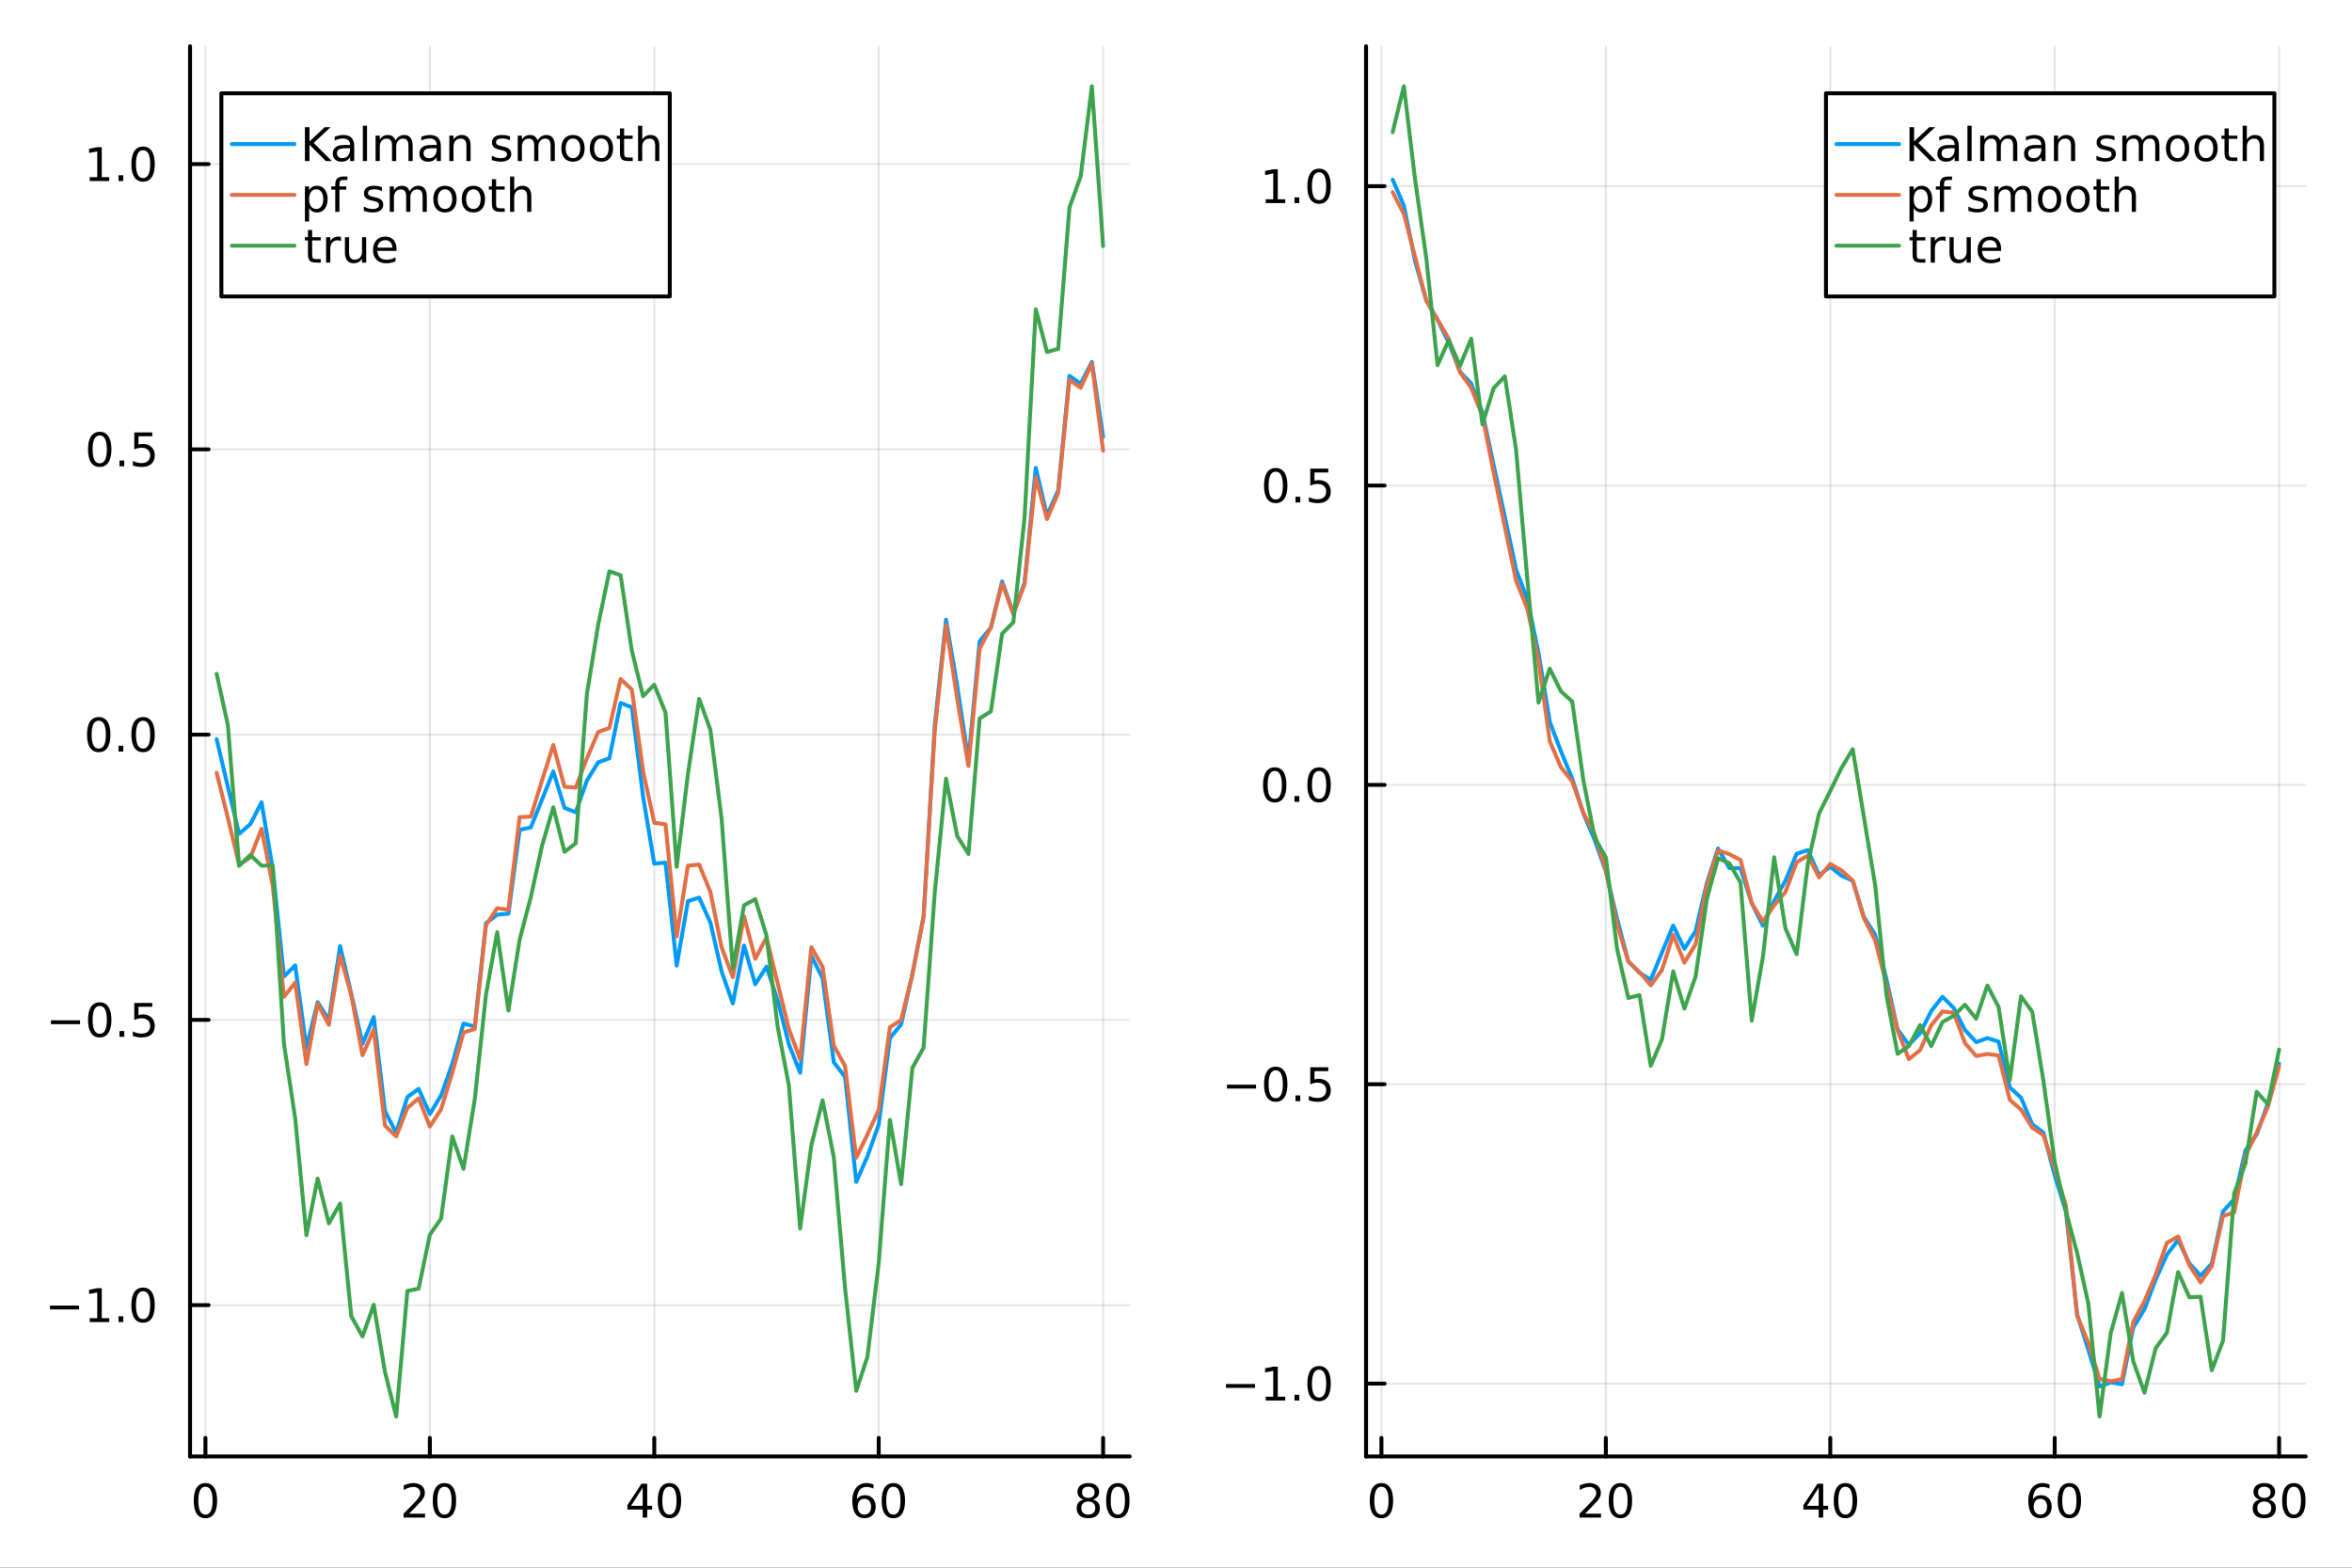 <?xml version="1.0" encoding="utf-8"?>
<svg xmlns="http://www.w3.org/2000/svg" xmlns:xlink="http://www.w3.org/1999/xlink" width="600" height="400" viewBox="0 0 2400 1600">
<rect x="0" y="0" width="2400" height="1600" fill="#333333" stroke="none"/>
<defs>
  <clipPath id="clip620">
    <rect x="0" y="0" width="2400" height="1600"/>
  </clipPath>
</defs>
<path clip-path="url(#clip620)" d="M0 1600 L2400 1600 L2400 0 L0 0  Z" fill="#ffffff" fill-rule="evenodd" fill-opacity="1"/>
<defs>
  <clipPath id="clip621">
    <rect x="480" y="0" width="1681" height="1600"/>
  </clipPath>
</defs>
<path clip-path="url(#clip620)" d="M193.936 1486.45 L1152.76 1486.45 L1152.76 47.244 L193.936 47.244  Z" fill="#ffffff" fill-rule="evenodd" fill-opacity="1"/>
<defs>
  <clipPath id="clip622">
    <rect x="193" y="47" width="960" height="1440"/>
  </clipPath>
</defs>
<polyline clip-path="url(#clip622)" style="stroke:#000000; stroke-linecap:round; stroke-linejoin:round; stroke-width:2; stroke-opacity:0.1; fill:none" points="209.622,1486.45 209.622,47.244 "/>
<polyline clip-path="url(#clip622)" style="stroke:#000000; stroke-linecap:round; stroke-linejoin:round; stroke-width:2; stroke-opacity:0.1; fill:none" points="438.622,1486.45 438.622,47.244 "/>
<polyline clip-path="url(#clip622)" style="stroke:#000000; stroke-linecap:round; stroke-linejoin:round; stroke-width:2; stroke-opacity:0.1; fill:none" points="667.621,1486.45 667.621,47.244 "/>
<polyline clip-path="url(#clip622)" style="stroke:#000000; stroke-linecap:round; stroke-linejoin:round; stroke-width:2; stroke-opacity:0.1; fill:none" points="896.62,1486.45 896.62,47.244 "/>
<polyline clip-path="url(#clip622)" style="stroke:#000000; stroke-linecap:round; stroke-linejoin:round; stroke-width:2; stroke-opacity:0.1; fill:none" points="1125.62,1486.45 1125.62,47.244 "/>
<polyline clip-path="url(#clip622)" style="stroke:#000000; stroke-linecap:round; stroke-linejoin:round; stroke-width:2; stroke-opacity:0.1; fill:none" points="193.936,1332.02 1152.76,1332.02 "/>
<polyline clip-path="url(#clip622)" style="stroke:#000000; stroke-linecap:round; stroke-linejoin:round; stroke-width:2; stroke-opacity:0.1; fill:none" points="193.936,1040.88 1152.76,1040.88 "/>
<polyline clip-path="url(#clip622)" style="stroke:#000000; stroke-linecap:round; stroke-linejoin:round; stroke-width:2; stroke-opacity:0.1; fill:none" points="193.936,749.748 1152.76,749.748 "/>
<polyline clip-path="url(#clip622)" style="stroke:#000000; stroke-linecap:round; stroke-linejoin:round; stroke-width:2; stroke-opacity:0.1; fill:none" points="193.936,458.612 1152.76,458.612 "/>
<polyline clip-path="url(#clip622)" style="stroke:#000000; stroke-linecap:round; stroke-linejoin:round; stroke-width:2; stroke-opacity:0.1; fill:none" points="193.936,167.475 1152.76,167.475 "/>
<polyline clip-path="url(#clip620)" style="stroke:#000000; stroke-linecap:round; stroke-linejoin:round; stroke-width:4; stroke-opacity:1; fill:none" points="193.936,1486.45 1152.76,1486.45 "/>
<polyline clip-path="url(#clip620)" style="stroke:#000000; stroke-linecap:round; stroke-linejoin:round; stroke-width:4; stroke-opacity:1; fill:none" points="209.622,1486.45 209.622,1467.55 "/>
<polyline clip-path="url(#clip620)" style="stroke:#000000; stroke-linecap:round; stroke-linejoin:round; stroke-width:4; stroke-opacity:1; fill:none" points="438.622,1486.45 438.622,1467.55 "/>
<polyline clip-path="url(#clip620)" style="stroke:#000000; stroke-linecap:round; stroke-linejoin:round; stroke-width:4; stroke-opacity:1; fill:none" points="667.621,1486.45 667.621,1467.55 "/>
<polyline clip-path="url(#clip620)" style="stroke:#000000; stroke-linecap:round; stroke-linejoin:round; stroke-width:4; stroke-opacity:1; fill:none" points="896.62,1486.45 896.62,1467.55 "/>
<polyline clip-path="url(#clip620)" style="stroke:#000000; stroke-linecap:round; stroke-linejoin:round; stroke-width:4; stroke-opacity:1; fill:none" points="1125.62,1486.45 1125.62,1467.55 "/>
<path clip-path="url(#clip620)" d="M209.622 1517.37 Q206.011 1517.37 204.183 1520.93 Q202.377 1524.47 202.377 1531.6 Q202.377 1538.71 204.183 1542.27 Q206.011 1545.82 209.622 1545.82 Q213.257 1545.82 215.062 1542.27 Q216.891 1538.71 216.891 1531.6 Q216.891 1524.47 215.062 1520.93 Q213.257 1517.37 209.622 1517.37 M209.622 1513.66 Q215.433 1513.66 218.488 1518.27 Q221.567 1522.85 221.567 1531.6 Q221.567 1540.33 218.488 1544.94 Q215.433 1549.52 209.622 1549.52 Q203.812 1549.52 200.734 1544.94 Q197.678 1540.33 197.678 1531.6 Q197.678 1522.85 200.734 1518.27 Q203.812 1513.66 209.622 1513.66 Z" fill="#000000" fill-rule="nonzero" fill-opacity="1" /><path clip-path="url(#clip620)" d="M417.395 1544.91 L433.714 1544.91 L433.714 1548.85 L411.77 1548.85 L411.77 1544.91 Q414.432 1542.16 419.015 1537.53 Q423.622 1532.88 424.802 1531.53 Q427.048 1529.01 427.927 1527.27 Q428.83 1525.51 428.83 1523.82 Q428.83 1521.07 426.886 1519.33 Q424.964 1517.6 421.863 1517.6 Q419.663 1517.6 417.21 1518.36 Q414.779 1519.13 412.001 1520.68 L412.001 1515.95 Q414.826 1514.82 417.279 1514.24 Q419.733 1513.66 421.77 1513.66 Q427.14 1513.66 430.335 1516.35 Q433.529 1519.03 433.529 1523.52 Q433.529 1525.65 432.719 1527.57 Q431.932 1529.47 429.825 1532.07 Q429.247 1532.74 426.145 1535.95 Q423.043 1539.15 417.395 1544.91 Z" fill="#000000" fill-rule="nonzero" fill-opacity="1" /><path clip-path="url(#clip620)" d="M453.529 1517.37 Q449.918 1517.37 448.089 1520.93 Q446.284 1524.47 446.284 1531.6 Q446.284 1538.71 448.089 1542.27 Q449.918 1545.82 453.529 1545.82 Q457.163 1545.82 458.969 1542.27 Q460.798 1538.71 460.798 1531.6 Q460.798 1524.47 458.969 1520.93 Q457.163 1517.37 453.529 1517.37 M453.529 1513.66 Q459.339 1513.66 462.395 1518.27 Q465.473 1522.85 465.473 1531.6 Q465.473 1540.33 462.395 1544.94 Q459.339 1549.52 453.529 1549.52 Q447.719 1549.52 444.64 1544.94 Q441.585 1540.33 441.585 1531.6 Q441.585 1522.85 444.64 1518.27 Q447.719 1513.66 453.529 1513.66 Z" fill="#000000" fill-rule="nonzero" fill-opacity="1" /><path clip-path="url(#clip620)" d="M655.792 1518.36 L643.987 1536.81 L655.792 1536.81 L655.792 1518.36 M654.565 1514.29 L660.445 1514.29 L660.445 1536.81 L665.376 1536.81 L665.376 1540.7 L660.445 1540.7 L660.445 1548.85 L655.792 1548.85 L655.792 1540.7 L640.191 1540.7 L640.191 1536.19 L654.565 1514.29 Z" fill="#000000" fill-rule="nonzero" fill-opacity="1" /><path clip-path="url(#clip620)" d="M683.107 1517.37 Q679.496 1517.37 677.667 1520.93 Q675.862 1524.47 675.862 1531.6 Q675.862 1538.71 677.667 1542.27 Q679.496 1545.82 683.107 1545.82 Q686.741 1545.82 688.547 1542.27 Q690.375 1538.71 690.375 1531.6 Q690.375 1524.47 688.547 1520.93 Q686.741 1517.37 683.107 1517.37 M683.107 1513.66 Q688.917 1513.66 691.973 1518.27 Q695.051 1522.85 695.051 1531.6 Q695.051 1540.33 691.973 1544.94 Q688.917 1549.52 683.107 1549.52 Q677.297 1549.52 674.218 1544.94 Q671.163 1540.33 671.163 1531.6 Q671.163 1522.85 674.218 1518.27 Q677.297 1513.66 683.107 1513.66 Z" fill="#000000" fill-rule="nonzero" fill-opacity="1" /><path clip-path="url(#clip620)" d="M882.025 1529.7 Q878.877 1529.7 877.025 1531.86 Q875.197 1534.01 875.197 1537.76 Q875.197 1541.49 877.025 1543.66 Q878.877 1545.82 882.025 1545.82 Q885.174 1545.82 887.002 1543.66 Q888.854 1541.49 888.854 1537.76 Q888.854 1534.01 887.002 1531.86 Q885.174 1529.7 882.025 1529.7 M891.308 1515.05 L891.308 1519.31 Q889.549 1518.48 887.743 1518.04 Q885.961 1517.6 884.201 1517.6 Q879.572 1517.6 877.118 1520.72 Q874.687 1523.85 874.34 1530.17 Q875.706 1528.15 877.766 1527.09 Q879.826 1526 882.303 1526 Q887.511 1526 890.521 1529.17 Q893.553 1532.32 893.553 1537.76 Q893.553 1543.08 890.405 1546.3 Q887.257 1549.52 882.025 1549.52 Q876.03 1549.52 872.859 1544.94 Q869.688 1540.33 869.688 1531.6 Q869.688 1523.41 873.576 1518.55 Q877.465 1513.66 884.016 1513.66 Q885.775 1513.66 887.558 1514.01 Q889.363 1514.36 891.308 1515.05 Z" fill="#000000" fill-rule="nonzero" fill-opacity="1" /><path clip-path="url(#clip620)" d="M911.609 1517.37 Q907.997 1517.37 906.169 1520.93 Q904.363 1524.47 904.363 1531.6 Q904.363 1538.71 906.169 1542.27 Q907.997 1545.82 911.609 1545.82 Q915.243 1545.82 917.048 1542.27 Q918.877 1538.71 918.877 1531.6 Q918.877 1524.47 917.048 1520.93 Q915.243 1517.37 911.609 1517.37 M911.609 1513.66 Q917.419 1513.66 920.474 1518.27 Q923.553 1522.85 923.553 1531.6 Q923.553 1540.33 920.474 1544.94 Q917.419 1549.52 911.609 1549.52 Q905.798 1549.52 902.72 1544.94 Q899.664 1540.33 899.664 1531.6 Q899.664 1522.85 902.72 1518.27 Q905.798 1513.66 911.609 1513.66 Z" fill="#000000" fill-rule="nonzero" fill-opacity="1" /><path clip-path="url(#clip620)" d="M1110.49 1532.44 Q1107.16 1532.44 1105.24 1534.22 Q1103.34 1536 1103.34 1539.13 Q1103.34 1542.25 1105.24 1544.03 Q1107.16 1545.82 1110.49 1545.82 Q1113.83 1545.82 1115.75 1544.03 Q1117.67 1542.23 1117.67 1539.13 Q1117.67 1536 1115.75 1534.22 Q1113.85 1532.44 1110.49 1532.44 M1105.82 1530.45 Q1102.81 1529.7 1101.12 1527.64 Q1099.45 1525.58 1099.45 1522.62 Q1099.45 1518.48 1102.39 1516.07 Q1105.35 1513.66 1110.49 1513.66 Q1115.65 1513.66 1118.59 1516.07 Q1121.53 1518.48 1121.53 1522.62 Q1121.53 1525.58 1119.84 1527.64 Q1118.18 1529.7 1115.19 1530.45 Q1118.57 1531.23 1120.45 1533.52 Q1122.34 1535.82 1122.34 1539.13 Q1122.34 1544.15 1119.27 1546.83 Q1116.21 1549.52 1110.49 1549.52 Q1104.77 1549.52 1101.7 1546.83 Q1098.64 1544.15 1098.64 1539.13 Q1098.64 1535.82 1100.54 1533.52 Q1102.44 1531.23 1105.82 1530.45 M1104.1 1523.06 Q1104.1 1525.75 1105.77 1527.25 Q1107.46 1528.76 1110.49 1528.76 Q1113.5 1528.76 1115.19 1527.25 Q1116.9 1525.75 1116.9 1523.06 Q1116.9 1520.38 1115.19 1518.87 Q1113.5 1517.37 1110.49 1517.37 Q1107.46 1517.37 1105.77 1518.87 Q1104.1 1520.38 1104.1 1523.06 Z" fill="#000000" fill-rule="nonzero" fill-opacity="1" /><path clip-path="url(#clip620)" d="M1140.65 1517.37 Q1137.04 1517.37 1135.21 1520.93 Q1133.41 1524.47 1133.41 1531.6 Q1133.41 1538.71 1135.21 1542.27 Q1137.04 1545.82 1140.65 1545.82 Q1144.29 1545.82 1146.09 1542.27 Q1147.92 1538.71 1147.92 1531.6 Q1147.92 1524.47 1146.09 1520.93 Q1144.29 1517.37 1140.65 1517.37 M1140.65 1513.66 Q1146.46 1513.66 1149.52 1518.27 Q1152.6 1522.85 1152.6 1531.6 Q1152.6 1540.33 1149.52 1544.94 Q1146.46 1549.52 1140.65 1549.52 Q1134.84 1549.52 1131.77 1544.94 Q1128.71 1540.33 1128.71 1531.6 Q1128.71 1522.85 1131.77 1518.27 Q1134.84 1513.66 1140.65 1513.66 Z" fill="#000000" fill-rule="nonzero" fill-opacity="1" /><polyline clip-path="url(#clip620)" style="stroke:#000000; stroke-linecap:round; stroke-linejoin:round; stroke-width:4; stroke-opacity:1; fill:none" points="193.936,1486.45 193.936,47.244 "/>
<polyline clip-path="url(#clip620)" style="stroke:#000000; stroke-linecap:round; stroke-linejoin:round; stroke-width:4; stroke-opacity:1; fill:none" points="193.936,1332.02 212.834,1332.02 "/>
<polyline clip-path="url(#clip620)" style="stroke:#000000; stroke-linecap:round; stroke-linejoin:round; stroke-width:4; stroke-opacity:1; fill:none" points="193.936,1040.88 212.834,1040.88 "/>
<polyline clip-path="url(#clip620)" style="stroke:#000000; stroke-linecap:round; stroke-linejoin:round; stroke-width:4; stroke-opacity:1; fill:none" points="193.936,749.748 212.834,749.748 "/>
<polyline clip-path="url(#clip620)" style="stroke:#000000; stroke-linecap:round; stroke-linejoin:round; stroke-width:4; stroke-opacity:1; fill:none" points="193.936,458.612 212.834,458.612 "/>
<polyline clip-path="url(#clip620)" style="stroke:#000000; stroke-linecap:round; stroke-linejoin:round; stroke-width:4; stroke-opacity:1; fill:none" points="193.936,167.475 212.834,167.475 "/>
<path clip-path="url(#clip620)" d="M50.992 1332.47 L80.668 1332.47 L80.668 1336.41 L50.992 1336.41 L50.992 1332.47 Z" fill="#000000" fill-rule="nonzero" fill-opacity="1" /><path clip-path="url(#clip620)" d="M91.571 1345.37 L99.21 1345.37 L99.21 1319 L90.899 1320.67 L90.899 1316.41 L99.163 1314.74 L103.839 1314.74 L103.839 1345.37 L111.478 1345.37 L111.478 1349.3 L91.571 1349.3 L91.571 1345.37 Z" fill="#000000" fill-rule="nonzero" fill-opacity="1" /><path clip-path="url(#clip620)" d="M120.922 1343.42 L125.807 1343.42 L125.807 1349.3 L120.922 1349.3 L120.922 1343.42 Z" fill="#000000" fill-rule="nonzero" fill-opacity="1" /><path clip-path="url(#clip620)" d="M145.992 1317.82 Q142.381 1317.82 140.552 1321.38 Q138.746 1324.93 138.746 1332.06 Q138.746 1339.16 140.552 1342.73 Q142.381 1346.27 145.992 1346.27 Q149.626 1346.27 151.431 1342.73 Q153.26 1339.16 153.26 1332.06 Q153.26 1324.93 151.431 1321.38 Q149.626 1317.82 145.992 1317.82 M145.992 1314.12 Q151.802 1314.12 154.857 1318.72 Q157.936 1323.31 157.936 1332.06 Q157.936 1340.78 154.857 1345.39 Q151.802 1349.97 145.992 1349.97 Q140.181 1349.97 137.103 1345.39 Q134.047 1340.78 134.047 1332.06 Q134.047 1323.31 137.103 1318.72 Q140.181 1314.12 145.992 1314.12 Z" fill="#000000" fill-rule="nonzero" fill-opacity="1" /><path clip-path="url(#clip620)" d="M51.987 1041.34 L81.663 1041.34 L81.663 1045.27 L51.987 1045.27 L51.987 1041.34 Z" fill="#000000" fill-rule="nonzero" fill-opacity="1" /><path clip-path="url(#clip620)" d="M101.756 1026.68 Q98.145 1026.68 96.316 1030.25 Q94.51 1033.79 94.51 1040.92 Q94.51 1048.03 96.316 1051.59 Q98.145 1055.13 101.756 1055.13 Q105.39 1055.13 107.196 1051.59 Q109.024 1048.03 109.024 1040.92 Q109.024 1033.79 107.196 1030.25 Q105.39 1026.68 101.756 1026.68 M101.756 1022.98 Q107.566 1022.98 110.621 1027.59 Q113.7 1032.17 113.7 1040.92 Q113.7 1049.65 110.621 1054.25 Q107.566 1058.84 101.756 1058.84 Q95.946 1058.84 92.867 1054.25 Q89.811 1049.65 89.811 1040.92 Q89.811 1032.17 92.867 1027.59 Q95.946 1022.98 101.756 1022.98 Z" fill="#000000" fill-rule="nonzero" fill-opacity="1" /><path clip-path="url(#clip620)" d="M121.918 1052.28 L126.802 1052.28 L126.802 1058.16 L121.918 1058.16 L121.918 1052.28 Z" fill="#000000" fill-rule="nonzero" fill-opacity="1" /><path clip-path="url(#clip620)" d="M137.033 1023.6 L155.39 1023.6 L155.39 1027.54 L141.316 1027.54 L141.316 1036.01 Q142.334 1035.66 143.353 1035.5 Q144.371 1035.32 145.39 1035.32 Q151.177 1035.32 154.556 1038.49 Q157.936 1041.66 157.936 1047.08 Q157.936 1052.65 154.464 1055.76 Q150.992 1058.84 144.672 1058.84 Q142.496 1058.84 140.228 1058.47 Q137.982 1058.09 135.575 1057.35 L135.575 1052.65 Q137.658 1053.79 139.881 1054.34 Q142.103 1054.9 144.58 1054.9 Q148.584 1054.9 150.922 1052.79 Q153.26 1050.69 153.26 1047.08 Q153.26 1043.47 150.922 1041.36 Q148.584 1039.25 144.58 1039.25 Q142.705 1039.25 140.83 1039.67 Q138.978 1040.09 137.033 1040.97 L137.033 1023.6 Z" fill="#000000" fill-rule="nonzero" fill-opacity="1" /><path clip-path="url(#clip620)" d="M100.76 735.547 Q97.149 735.547 95.321 739.111 Q93.515 742.653 93.515 749.783 Q93.515 756.889 95.321 760.454 Q97.149 763.996 100.76 763.996 Q104.395 763.996 106.2 760.454 Q108.029 756.889 108.029 749.783 Q108.029 742.653 106.2 739.111 Q104.395 735.547 100.76 735.547 M100.76 731.843 Q106.571 731.843 109.626 736.449 Q112.705 741.033 112.705 749.783 Q112.705 758.509 109.626 763.116 Q106.571 767.699 100.76 767.699 Q94.95 767.699 91.871 763.116 Q88.816 758.509 88.816 749.783 Q88.816 741.033 91.871 736.449 Q94.95 731.843 100.76 731.843 Z" fill="#000000" fill-rule="nonzero" fill-opacity="1" /><path clip-path="url(#clip620)" d="M120.922 761.148 L125.807 761.148 L125.807 767.028 L120.922 767.028 L120.922 761.148 Z" fill="#000000" fill-rule="nonzero" fill-opacity="1" /><path clip-path="url(#clip620)" d="M145.992 735.547 Q142.381 735.547 140.552 739.111 Q138.746 742.653 138.746 749.783 Q138.746 756.889 140.552 760.454 Q142.381 763.996 145.992 763.996 Q149.626 763.996 151.431 760.454 Q153.26 756.889 153.26 749.783 Q153.26 742.653 151.431 739.111 Q149.626 735.547 145.992 735.547 M145.992 731.843 Q151.802 731.843 154.857 736.449 Q157.936 741.033 157.936 749.783 Q157.936 758.509 154.857 763.116 Q151.802 767.699 145.992 767.699 Q140.181 767.699 137.103 763.116 Q134.047 758.509 134.047 749.783 Q134.047 741.033 137.103 736.449 Q140.181 731.843 145.992 731.843 Z" fill="#000000" fill-rule="nonzero" fill-opacity="1" /><path clip-path="url(#clip620)" d="M101.756 444.41 Q98.145 444.41 96.316 447.975 Q94.51 451.517 94.51 458.646 Q94.51 465.753 96.316 469.318 Q98.145 472.859 101.756 472.859 Q105.39 472.859 107.196 469.318 Q109.024 465.753 109.024 458.646 Q109.024 451.517 107.196 447.975 Q105.39 444.41 101.756 444.41 M101.756 440.707 Q107.566 440.707 110.621 445.313 Q113.7 449.896 113.7 458.646 Q113.7 467.373 110.621 471.98 Q107.566 476.563 101.756 476.563 Q95.946 476.563 92.867 471.98 Q89.811 467.373 89.811 458.646 Q89.811 449.896 92.867 445.313 Q95.946 440.707 101.756 440.707 Z" fill="#000000" fill-rule="nonzero" fill-opacity="1" /><path clip-path="url(#clip620)" d="M121.918 470.012 L126.802 470.012 L126.802 475.892 L121.918 475.892 L121.918 470.012 Z" fill="#000000" fill-rule="nonzero" fill-opacity="1" /><path clip-path="url(#clip620)" d="M137.033 441.332 L155.39 441.332 L155.39 445.267 L141.316 445.267 L141.316 453.739 Q142.334 453.392 143.353 453.23 Q144.371 453.045 145.39 453.045 Q151.177 453.045 154.556 456.216 Q157.936 459.387 157.936 464.804 Q157.936 470.382 154.464 473.484 Q150.992 476.563 144.672 476.563 Q142.496 476.563 140.228 476.193 Q137.982 475.822 135.575 475.082 L135.575 470.382 Q137.658 471.517 139.881 472.072 Q142.103 472.628 144.58 472.628 Q148.584 472.628 150.922 470.521 Q153.26 468.415 153.26 464.804 Q153.26 461.193 150.922 459.086 Q148.584 456.98 144.58 456.98 Q142.705 456.98 140.83 457.396 Q138.978 457.813 137.033 458.693 L137.033 441.332 Z" fill="#000000" fill-rule="nonzero" fill-opacity="1" /><path clip-path="url(#clip620)" d="M91.571 180.82 L99.21 180.82 L99.21 154.455 L90.899 156.121 L90.899 151.862 L99.163 150.195 L103.839 150.195 L103.839 180.82 L111.478 180.82 L111.478 184.755 L91.571 184.755 L91.571 180.82 Z" fill="#000000" fill-rule="nonzero" fill-opacity="1" /><path clip-path="url(#clip620)" d="M120.922 178.876 L125.807 178.876 L125.807 184.755 L120.922 184.755 L120.922 178.876 Z" fill="#000000" fill-rule="nonzero" fill-opacity="1" /><path clip-path="url(#clip620)" d="M145.992 153.274 Q142.381 153.274 140.552 156.839 Q138.746 160.381 138.746 167.51 Q138.746 174.617 140.552 178.181 Q142.381 181.723 145.992 181.723 Q149.626 181.723 151.431 178.181 Q153.26 174.617 153.26 167.51 Q153.26 160.381 151.431 156.839 Q149.626 153.274 145.992 153.274 M145.992 149.57 Q151.802 149.57 154.857 154.177 Q157.936 158.76 157.936 167.51 Q157.936 176.237 154.857 180.843 Q151.802 185.427 145.992 185.427 Q140.181 185.427 137.103 180.843 Q134.047 176.237 134.047 167.51 Q134.047 158.76 137.103 154.177 Q140.181 149.57 145.992 149.57 Z" fill="#000000" fill-rule="nonzero" fill-opacity="1" /><polyline clip-path="url(#clip622)" style="stroke:#009af9; stroke-linecap:round; stroke-linejoin:round; stroke-width:4; stroke-opacity:1; fill:none" points="221.072,754.447 232.522,802.992 243.972,851.037 255.422,841.132 266.872,818.891 278.322,886.854 289.772,996.59 301.222,985.296 312.672,1069.54 324.122,1022.85 335.572,1040.98 347.022,965.566 358.472,1014.42 369.922,1065.4 381.372,1037.93 392.822,1134.13 404.272,1156 415.722,1119.67 427.172,1111.32 438.622,1136.97 450.072,1117.95 461.522,1085.82 472.972,1044.64 484.422,1047.68 495.872,942.298 507.321,933.518 518.771,932.573 530.221,846.964 541.671,844.504 553.121,815.936 564.571,787.348 576.021,824.56 587.471,829.005 598.921,796.535 610.371,778.079 621.821,773.872 633.271,717.455 644.721,721.893 656.171,812.72 667.621,881.41 679.071,880.38 690.521,985.527 701.971,919.744 713.421,916.135 724.871,941.514 736.321,991.41 747.771,1024.12 759.221,965.025 770.671,1004.65 782.121,986.575 793.571,1021.27 805.021,1065.87 816.47,1094.91 827.92,975.652 839.37,998.364 850.82,1084.23 862.27,1099.03 873.72,1206.29 885.17,1180.08 896.62,1147.91 908.07,1059.43 919.52,1045.58 930.97,994.162 942.42,935.352 953.87,740.152 965.32,632.457 976.77,700.422 988.22,776.021 999.67,654.412 1011.12,640.596 1022.57,593.412 1034.02,625.617 1045.47,594.64 1056.92,477.555 1068.37,526.056 1079.82,500.248 1091.27,383.625 1102.72,391.589 1114.17,369.395 1125.62,446.09 "/>
<polyline clip-path="url(#clip622)" style="stroke:#e26f46; stroke-linecap:round; stroke-linejoin:round; stroke-width:4; stroke-opacity:1; fill:none" points="221.072,788.724 232.522,834.781 243.972,882.406 255.422,875.192 266.872,845.863 278.322,903.924 289.772,1017.28 301.222,1002.84 312.672,1086.05 324.122,1024.61 335.572,1045.87 347.022,974.843 358.472,1015.9 369.922,1077.05 381.372,1050.68 392.822,1148.82 404.272,1159.85 415.722,1130.76 427.172,1120.94 438.622,1149.75 450.072,1132.16 461.522,1094.91 472.972,1053.81 484.422,1050.18 495.872,944.189 507.321,926.893 518.771,928.47 530.221,834.027 541.671,833.458 553.121,796.524 564.571,760.313 576.021,802.975 587.471,803.841 598.921,773.797 610.371,747.155 621.821,742.953 633.271,693.075 644.721,703.693 656.171,786.645 667.621,839.667 679.071,841.348 690.521,955.748 701.971,883.529 713.421,882.414 724.871,910.246 736.321,966.899 747.771,997.32 759.221,935.202 770.671,978.582 782.121,956.779 793.571,1003.8 805.021,1050.23 816.47,1081.18 827.92,966.823 839.37,986.778 850.82,1067.2 862.27,1087.83 873.72,1181.57 885.17,1157.72 896.62,1132.87 908.07,1048.44 919.52,1041.02 930.97,994.787 942.42,935.706 953.87,745.398 965.32,637.603 976.77,713.626 988.22,781.706 999.67,661.974 1011.12,640.159 1022.57,595.366 1034.02,626.986 1045.47,596.334 1056.92,487.182 1068.37,529.736 1079.82,503.215 1091.27,387.734 1102.72,395.807 1114.17,370.962 1125.62,459.963 "/>
<polyline clip-path="url(#clip622)" style="stroke:#3da44d; stroke-linecap:round; stroke-linejoin:round; stroke-width:4; stroke-opacity:1; fill:none" points="221.072,687.72 232.522,740.074 243.972,883.717 255.422,872.629 266.872,883.473 278.322,883.327 289.772,1065.46 301.222,1141.48 312.672,1260.62 324.122,1202.86 335.572,1248.59 347.022,1228.3 358.472,1343.43 369.922,1364.03 381.372,1331.64 392.822,1400.22 404.272,1445.72 415.722,1317.49 427.172,1315.2 438.622,1260.22 450.072,1243.68 461.522,1159.83 472.972,1192.94 484.422,1122.17 495.872,1015.43 507.321,951.461 518.771,1031.34 530.221,959.078 541.671,915.491 553.121,863.09 564.571,823.965 576.021,869.414 587.471,860.701 598.921,708.035 610.371,637.754 621.821,583.066 633.271,587.073 644.721,664.001 656.171,710.546 667.621,698.826 679.071,727.254 690.521,884.674 701.971,789.889 713.421,713.3 724.871,744.801 736.321,835.593 747.771,987.986 759.221,923.978 770.671,917.69 782.121,954.867 793.571,1047.95 805.021,1108 816.47,1253.88 827.92,1168.84 839.37,1122.98 850.82,1181.14 862.27,1314.33 873.72,1419.5 885.17,1384.7 896.62,1289.37 908.07,1142.98 919.52,1208.72 930.97,1089.95 942.42,1069.27 953.87,910.681 965.32,794.681 976.77,853.395 988.22,871.559 999.67,733.192 1011.12,726.068 1022.57,646.765 1034.02,635.096 1045.47,528.375 1056.92,315.626 1068.37,359.257 1079.82,355.997 1091.27,211.836 1102.72,179.974 1114.17,87.976 1125.62,251.21 "/>
<path clip-path="url(#clip620)" d="M225.897 302.578 L683.443 302.578 L683.443 95.218 L225.897 95.218  Z" fill="#ffffff" fill-rule="evenodd" fill-opacity="1"/>
<polyline clip-path="url(#clip620)" style="stroke:#000000; stroke-linecap:round; stroke-linejoin:round; stroke-width:4; stroke-opacity:1; fill:none" points="225.897,302.578 683.443,302.578 683.443,95.218 225.897,95.218 225.897,302.578 "/>
<polyline clip-path="url(#clip620)" style="stroke:#009af9; stroke-linecap:round; stroke-linejoin:round; stroke-width:4; stroke-opacity:1; fill:none" points="236.55,147.058 300.472,147.058 "/>
<path clip-path="url(#clip620)" d="M311.125 129.778 L315.801 129.778 L315.801 144.384 L331.31 129.778 L337.329 129.778 L320.176 145.889 L338.556 164.338 L332.398 164.338 L315.801 147.694 L315.801 164.338 L311.125 164.338 L311.125 129.778 Z" fill="#000000" fill-rule="nonzero" fill-opacity="1" /><path clip-path="url(#clip620)" d="M352.977 151.305 Q347.815 151.305 345.824 152.486 Q343.833 153.666 343.833 156.514 Q343.833 158.782 345.315 160.125 Q346.819 161.444 349.389 161.444 Q352.93 161.444 355.06 158.944 Q357.213 156.421 357.213 152.254 L357.213 151.305 L352.977 151.305 M361.472 149.546 L361.472 164.338 L357.213 164.338 L357.213 160.402 Q355.754 162.763 353.579 163.898 Q351.403 165.009 348.255 165.009 Q344.273 165.009 341.912 162.787 Q339.574 160.541 339.574 156.791 Q339.574 152.416 342.491 150.194 Q345.43 147.972 351.241 147.972 L357.213 147.972 L357.213 147.555 Q357.213 144.615 355.268 143.018 Q353.347 141.398 349.852 141.398 Q347.63 141.398 345.523 141.93 Q343.417 142.463 341.472 143.527 L341.472 139.592 Q343.81 138.69 346.009 138.25 Q348.208 137.787 350.292 137.787 Q355.917 137.787 358.694 140.703 Q361.472 143.62 361.472 149.546 Z" fill="#000000" fill-rule="nonzero" fill-opacity="1" /><path clip-path="url(#clip620)" d="M370.245 128.319 L374.504 128.319 L374.504 164.338 L370.245 164.338 L370.245 128.319 Z" fill="#000000" fill-rule="nonzero" fill-opacity="1" /><path clip-path="url(#clip620)" d="M403.601 143.389 Q405.199 140.518 407.421 139.153 Q409.643 137.787 412.652 137.787 Q416.703 137.787 418.902 140.634 Q421.101 143.458 421.101 148.689 L421.101 164.338 L416.819 164.338 L416.819 148.828 Q416.819 145.102 415.5 143.296 Q414.18 141.49 411.472 141.49 Q408.162 141.49 406.24 143.69 Q404.319 145.889 404.319 149.685 L404.319 164.338 L400.037 164.338 L400.037 148.828 Q400.037 145.078 398.717 143.296 Q397.398 141.49 394.643 141.49 Q391.379 141.49 389.458 143.713 Q387.537 145.912 387.537 149.685 L387.537 164.338 L383.254 164.338 L383.254 138.412 L387.537 138.412 L387.537 142.44 Q388.995 140.055 391.032 138.921 Q393.069 137.787 395.87 137.787 Q398.694 137.787 400.662 139.222 Q402.652 140.657 403.601 143.389 Z" fill="#000000" fill-rule="nonzero" fill-opacity="1" /><path clip-path="url(#clip620)" d="M441.379 151.305 Q436.217 151.305 434.226 152.486 Q432.236 153.666 432.236 156.514 Q432.236 158.782 433.717 160.125 Q435.222 161.444 437.791 161.444 Q441.333 161.444 443.462 158.944 Q445.615 156.421 445.615 152.254 L445.615 151.305 L441.379 151.305 M449.874 149.546 L449.874 164.338 L445.615 164.338 L445.615 160.402 Q444.157 162.763 441.981 163.898 Q439.805 165.009 436.657 165.009 Q432.675 165.009 430.314 162.787 Q427.976 160.541 427.976 156.791 Q427.976 152.416 430.893 150.194 Q433.833 147.972 439.643 147.972 L445.615 147.972 L445.615 147.555 Q445.615 144.615 443.671 143.018 Q441.749 141.398 438.254 141.398 Q436.032 141.398 433.925 141.93 Q431.819 142.463 429.874 143.527 L429.874 139.592 Q432.212 138.69 434.411 138.25 Q436.611 137.787 438.694 137.787 Q444.319 137.787 447.097 140.703 Q449.874 143.62 449.874 149.546 Z" fill="#000000" fill-rule="nonzero" fill-opacity="1" /><path clip-path="url(#clip620)" d="M480.198 148.689 L480.198 164.338 L475.939 164.338 L475.939 148.828 Q475.939 145.148 474.504 143.319 Q473.069 141.49 470.198 141.49 Q466.749 141.49 464.759 143.69 Q462.768 145.889 462.768 149.685 L462.768 164.338 L458.485 164.338 L458.485 138.412 L462.768 138.412 L462.768 142.44 Q464.296 140.102 466.356 138.944 Q468.439 137.787 471.147 137.787 Q475.615 137.787 477.907 140.565 Q480.198 143.319 480.198 148.689 Z" fill="#000000" fill-rule="nonzero" fill-opacity="1" /><path clip-path="url(#clip620)" d="M520.291 139.176 L520.291 143.203 Q518.485 142.277 516.541 141.815 Q514.596 141.352 512.513 141.352 Q509.342 141.352 507.744 142.324 Q506.17 143.296 506.17 145.24 Q506.17 146.722 507.305 147.578 Q508.439 148.412 511.865 149.176 L513.323 149.5 Q517.86 150.472 519.758 152.254 Q521.68 154.014 521.68 157.185 Q521.68 160.796 518.809 162.902 Q515.962 165.009 510.962 165.009 Q508.879 165.009 506.61 164.592 Q504.365 164.199 501.865 163.388 L501.865 158.99 Q504.226 160.217 506.518 160.842 Q508.809 161.444 511.055 161.444 Q514.064 161.444 515.684 160.426 Q517.305 159.384 517.305 157.509 Q517.305 155.773 516.124 154.847 Q514.967 153.921 511.008 153.064 L509.527 152.717 Q505.568 151.884 503.809 150.171 Q502.05 148.435 502.05 145.426 Q502.05 141.768 504.643 139.778 Q507.235 137.787 512.004 137.787 Q514.365 137.787 516.448 138.134 Q518.531 138.481 520.291 139.176 Z" fill="#000000" fill-rule="nonzero" fill-opacity="1" /><path clip-path="url(#clip620)" d="M548.647 143.389 Q550.244 140.518 552.466 139.153 Q554.689 137.787 557.698 137.787 Q561.749 137.787 563.948 140.634 Q566.147 143.458 566.147 148.689 L566.147 164.338 L561.864 164.338 L561.864 148.828 Q561.864 145.102 560.545 143.296 Q559.226 141.49 556.517 141.49 Q553.207 141.49 551.286 143.69 Q549.365 145.889 549.365 149.685 L549.365 164.338 L545.082 164.338 L545.082 148.828 Q545.082 145.078 543.763 143.296 Q542.443 141.49 539.689 141.49 Q536.425 141.49 534.504 143.713 Q532.582 145.912 532.582 149.685 L532.582 164.338 L528.3 164.338 L528.3 138.412 L532.582 138.412 L532.582 142.44 Q534.041 140.055 536.078 138.921 Q538.115 137.787 540.916 137.787 Q543.74 137.787 545.707 139.222 Q547.698 140.657 548.647 143.389 Z" fill="#000000" fill-rule="nonzero" fill-opacity="1" /><path clip-path="url(#clip620)" d="M584.688 141.398 Q581.263 141.398 579.272 144.083 Q577.281 146.745 577.281 151.398 Q577.281 156.051 579.249 158.736 Q581.239 161.398 584.688 161.398 Q588.091 161.398 590.082 158.713 Q592.073 156.027 592.073 151.398 Q592.073 146.791 590.082 144.106 Q588.091 141.398 584.688 141.398 M584.688 137.787 Q590.244 137.787 593.415 141.398 Q596.587 145.009 596.587 151.398 Q596.587 157.764 593.415 161.398 Q590.244 165.009 584.688 165.009 Q579.11 165.009 575.938 161.398 Q572.79 157.764 572.79 151.398 Q572.79 145.009 575.938 141.398 Q579.11 137.787 584.688 137.787 Z" fill="#000000" fill-rule="nonzero" fill-opacity="1" /><path clip-path="url(#clip620)" d="M613.693 141.398 Q610.267 141.398 608.276 144.083 Q606.286 146.745 606.286 151.398 Q606.286 156.051 608.253 158.736 Q610.244 161.398 613.693 161.398 Q617.096 161.398 619.086 158.713 Q621.077 156.027 621.077 151.398 Q621.077 146.791 619.086 144.106 Q617.096 141.398 613.693 141.398 M613.693 137.787 Q619.248 137.787 622.42 141.398 Q625.591 145.009 625.591 151.398 Q625.591 157.764 622.42 161.398 Q619.248 165.009 613.693 165.009 Q608.114 165.009 604.943 161.398 Q601.795 157.764 601.795 151.398 Q601.795 145.009 604.943 141.398 Q608.114 137.787 613.693 137.787 Z" fill="#000000" fill-rule="nonzero" fill-opacity="1" /><path clip-path="url(#clip620)" d="M636.864 131.051 L636.864 138.412 L645.637 138.412 L645.637 141.722 L636.864 141.722 L636.864 155.796 Q636.864 158.967 637.721 159.87 Q638.6 160.773 641.262 160.773 L645.637 160.773 L645.637 164.338 L641.262 164.338 Q636.332 164.338 634.457 162.509 Q632.582 160.657 632.582 155.796 L632.582 141.722 L629.457 141.722 L629.457 138.412 L632.582 138.412 L632.582 131.051 L636.864 131.051 Z" fill="#000000" fill-rule="nonzero" fill-opacity="1" /><path clip-path="url(#clip620)" d="M672.79 148.689 L672.79 164.338 L668.531 164.338 L668.531 148.828 Q668.531 145.148 667.095 143.319 Q665.66 141.49 662.79 141.49 Q659.341 141.49 657.35 143.69 Q655.359 145.889 655.359 149.685 L655.359 164.338 L651.077 164.338 L651.077 128.319 L655.359 128.319 L655.359 142.44 Q656.887 140.102 658.947 138.944 Q661.031 137.787 663.739 137.787 Q668.207 137.787 670.498 140.565 Q672.79 143.319 672.79 148.689 Z" fill="#000000" fill-rule="nonzero" fill-opacity="1" /><polyline clip-path="url(#clip620)" style="stroke:#e26f46; stroke-linecap:round; stroke-linejoin:round; stroke-width:4; stroke-opacity:1; fill:none" points="236.55,198.898 300.472,198.898 "/>
<path clip-path="url(#clip620)" d="M315.407 212.289 L315.407 226.039 L311.125 226.039 L311.125 190.252 L315.407 190.252 L315.407 194.187 Q316.75 191.872 318.787 190.761 Q320.847 189.627 323.694 189.627 Q328.417 189.627 331.356 193.377 Q334.319 197.127 334.319 203.238 Q334.319 209.349 331.356 213.099 Q328.417 216.849 323.694 216.849 Q320.847 216.849 318.787 215.738 Q316.75 214.603 315.407 212.289 M329.898 203.238 Q329.898 198.539 327.954 195.877 Q326.032 193.192 322.653 193.192 Q319.273 193.192 317.329 195.877 Q315.407 198.539 315.407 203.238 Q315.407 207.937 317.329 210.622 Q319.273 213.284 322.653 213.284 Q326.032 213.284 327.954 210.622 Q329.898 207.937 329.898 203.238 Z" fill="#000000" fill-rule="nonzero" fill-opacity="1" /><path clip-path="url(#clip620)" d="M354.504 180.159 L354.504 183.701 L350.43 183.701 Q348.139 183.701 347.236 184.627 Q346.356 185.553 346.356 187.96 L346.356 190.252 L353.37 190.252 L353.37 193.562 L346.356 193.562 L346.356 216.178 L342.074 216.178 L342.074 193.562 L338 193.562 L338 190.252 L342.074 190.252 L342.074 188.446 Q342.074 184.118 344.088 182.15 Q346.102 180.159 350.477 180.159 L354.504 180.159 Z" fill="#000000" fill-rule="nonzero" fill-opacity="1" /><path clip-path="url(#clip620)" d="M389.666 191.016 L389.666 195.043 Q387.861 194.117 385.916 193.655 Q383.972 193.192 381.889 193.192 Q378.717 193.192 377.12 194.164 Q375.546 195.136 375.546 197.08 Q375.546 198.562 376.68 199.418 Q377.815 200.252 381.24 201.016 L382.699 201.34 Q387.236 202.312 389.134 204.094 Q391.055 205.854 391.055 209.025 Q391.055 212.636 388.185 214.742 Q385.338 216.849 380.338 216.849 Q378.254 216.849 375.986 216.432 Q373.741 216.039 371.241 215.228 L371.241 210.83 Q373.602 212.057 375.893 212.682 Q378.185 213.284 380.43 213.284 Q383.44 213.284 385.06 212.266 Q386.68 211.224 386.68 209.349 Q386.68 207.613 385.5 206.687 Q384.342 205.761 380.384 204.904 L378.903 204.557 Q374.944 203.724 373.185 202.011 Q371.426 200.275 371.426 197.266 Q371.426 193.608 374.018 191.618 Q376.611 189.627 381.379 189.627 Q383.74 189.627 385.824 189.974 Q387.907 190.321 389.666 191.016 Z" fill="#000000" fill-rule="nonzero" fill-opacity="1" /><path clip-path="url(#clip620)" d="M418.023 195.229 Q419.62 192.358 421.842 190.993 Q424.064 189.627 427.074 189.627 Q431.124 189.627 433.324 192.474 Q435.523 195.298 435.523 200.529 L435.523 216.178 L431.24 216.178 L431.24 200.668 Q431.24 196.942 429.921 195.136 Q428.601 193.33 425.893 193.33 Q422.583 193.33 420.662 195.53 Q418.74 197.729 418.74 201.525 L418.74 216.178 L414.458 216.178 L414.458 200.668 Q414.458 196.918 413.138 195.136 Q411.819 193.33 409.064 193.33 Q405.801 193.33 403.879 195.553 Q401.958 197.752 401.958 201.525 L401.958 216.178 L397.676 216.178 L397.676 190.252 L401.958 190.252 L401.958 194.28 Q403.416 191.895 405.453 190.761 Q407.49 189.627 410.291 189.627 Q413.115 189.627 415.083 191.062 Q417.074 192.497 418.023 195.229 Z" fill="#000000" fill-rule="nonzero" fill-opacity="1" /><path clip-path="url(#clip620)" d="M454.064 193.238 Q450.638 193.238 448.648 195.923 Q446.657 198.585 446.657 203.238 Q446.657 207.891 448.624 210.576 Q450.615 213.238 454.064 213.238 Q457.467 213.238 459.458 210.553 Q461.448 207.867 461.448 203.238 Q461.448 198.631 459.458 195.946 Q457.467 193.238 454.064 193.238 M454.064 189.627 Q459.62 189.627 462.791 193.238 Q465.962 196.849 465.962 203.238 Q465.962 209.604 462.791 213.238 Q459.62 216.849 454.064 216.849 Q448.485 216.849 445.314 213.238 Q442.166 209.604 442.166 203.238 Q442.166 196.849 445.314 193.238 Q448.485 189.627 454.064 189.627 Z" fill="#000000" fill-rule="nonzero" fill-opacity="1" /><path clip-path="url(#clip620)" d="M483.069 193.238 Q479.643 193.238 477.652 195.923 Q475.661 198.585 475.661 203.238 Q475.661 207.891 477.629 210.576 Q479.62 213.238 483.069 213.238 Q486.471 213.238 488.462 210.553 Q490.453 207.867 490.453 203.238 Q490.453 198.631 488.462 195.946 Q486.471 193.238 483.069 193.238 M483.069 189.627 Q488.624 189.627 491.795 193.238 Q494.967 196.849 494.967 203.238 Q494.967 209.604 491.795 213.238 Q488.624 216.849 483.069 216.849 Q477.49 216.849 474.319 213.238 Q471.171 209.604 471.171 203.238 Q471.171 196.849 474.319 193.238 Q477.49 189.627 483.069 189.627 Z" fill="#000000" fill-rule="nonzero" fill-opacity="1" /><path clip-path="url(#clip620)" d="M506.24 182.891 L506.24 190.252 L515.013 190.252 L515.013 193.562 L506.24 193.562 L506.24 207.636 Q506.24 210.807 507.096 211.71 Q507.976 212.613 510.638 212.613 L515.013 212.613 L515.013 216.178 L510.638 216.178 Q505.707 216.178 503.832 214.349 Q501.957 212.497 501.957 207.636 L501.957 193.562 L498.832 193.562 L498.832 190.252 L501.957 190.252 L501.957 182.891 L506.24 182.891 Z" fill="#000000" fill-rule="nonzero" fill-opacity="1" /><path clip-path="url(#clip620)" d="M542.166 200.529 L542.166 216.178 L537.906 216.178 L537.906 200.668 Q537.906 196.988 536.471 195.159 Q535.036 193.33 532.166 193.33 Q528.717 193.33 526.726 195.53 Q524.735 197.729 524.735 201.525 L524.735 216.178 L520.453 216.178 L520.453 180.159 L524.735 180.159 L524.735 194.28 Q526.263 191.942 528.323 190.784 Q530.406 189.627 533.115 189.627 Q537.582 189.627 539.874 192.405 Q542.166 195.159 542.166 200.529 Z" fill="#000000" fill-rule="nonzero" fill-opacity="1" /><polyline clip-path="url(#clip620)" style="stroke:#3da44d; stroke-linecap:round; stroke-linejoin:round; stroke-width:4; stroke-opacity:1; fill:none" points="236.55,250.738 300.472,250.738 "/>
<path clip-path="url(#clip620)" d="M318.532 234.731 L318.532 242.092 L327.306 242.092 L327.306 245.402 L318.532 245.402 L318.532 259.476 Q318.532 262.647 319.389 263.55 Q320.269 264.453 322.931 264.453 L327.306 264.453 L327.306 268.018 L322.931 268.018 Q318 268.018 316.125 266.189 Q314.25 264.337 314.25 259.476 L314.25 245.402 L311.125 245.402 L311.125 242.092 L314.25 242.092 L314.25 234.731 L318.532 234.731 Z" fill="#000000" fill-rule="nonzero" fill-opacity="1" /><path clip-path="url(#clip620)" d="M347.93 246.073 Q347.213 245.657 346.356 245.471 Q345.523 245.263 344.505 245.263 Q340.893 245.263 338.949 247.624 Q337.028 249.962 337.028 254.36 L337.028 268.018 L332.745 268.018 L332.745 242.092 L337.028 242.092 L337.028 246.12 Q338.37 243.758 340.523 242.624 Q342.676 241.467 345.755 241.467 Q346.194 241.467 346.727 241.536 Q347.259 241.583 347.907 241.698 L347.93 246.073 Z" fill="#000000" fill-rule="nonzero" fill-opacity="1" /><path clip-path="url(#clip620)" d="M351.958 257.786 L351.958 242.092 L356.217 242.092 L356.217 257.624 Q356.217 261.305 357.653 263.156 Q359.088 264.985 361.958 264.985 Q365.407 264.985 367.398 262.786 Q369.412 260.587 369.412 256.791 L369.412 242.092 L373.671 242.092 L373.671 268.018 L369.412 268.018 L369.412 264.036 Q367.861 266.397 365.801 267.555 Q363.764 268.689 361.055 268.689 Q356.588 268.689 354.273 265.911 Q351.958 263.133 351.958 257.786 M362.676 241.467 L362.676 241.467 Z" fill="#000000" fill-rule="nonzero" fill-opacity="1" /><path clip-path="url(#clip620)" d="M404.62 253.99 L404.62 256.073 L385.037 256.073 Q385.315 260.471 387.676 262.786 Q390.06 265.078 394.296 265.078 Q396.75 265.078 399.041 264.476 Q401.356 263.874 403.625 262.67 L403.625 266.698 Q401.333 267.67 398.926 268.18 Q396.518 268.689 394.041 268.689 Q387.838 268.689 384.203 265.078 Q380.592 261.467 380.592 255.309 Q380.592 248.944 384.018 245.217 Q387.467 241.467 393.301 241.467 Q398.532 241.467 401.564 244.846 Q404.62 248.203 404.62 253.99 M400.361 252.74 Q400.314 249.245 398.393 247.161 Q396.495 245.078 393.347 245.078 Q389.782 245.078 387.629 247.092 Q385.5 249.106 385.176 252.763 L400.361 252.74 Z" fill="#000000" fill-rule="nonzero" fill-opacity="1" /><path clip-path="url(#clip620)" d="M1393.94 1486.45 L2352.76 1486.45 L2352.76 47.244 L1393.94 47.244  Z" fill="#ffffff" fill-rule="evenodd" fill-opacity="1"/>
<defs>
  <clipPath id="clip623">
    <rect x="1393" y="47" width="960" height="1440"/>
  </clipPath>
</defs>
<polyline clip-path="url(#clip623)" style="stroke:#000000; stroke-linecap:round; stroke-linejoin:round; stroke-width:2; stroke-opacity:0.1; fill:none" points="1409.62,1486.45 1409.62,47.244 "/>
<polyline clip-path="url(#clip623)" style="stroke:#000000; stroke-linecap:round; stroke-linejoin:round; stroke-width:2; stroke-opacity:0.1; fill:none" points="1638.62,1486.45 1638.62,47.244 "/>
<polyline clip-path="url(#clip623)" style="stroke:#000000; stroke-linecap:round; stroke-linejoin:round; stroke-width:2; stroke-opacity:0.1; fill:none" points="1867.62,1486.45 1867.62,47.244 "/>
<polyline clip-path="url(#clip623)" style="stroke:#000000; stroke-linecap:round; stroke-linejoin:round; stroke-width:2; stroke-opacity:0.1; fill:none" points="2096.62,1486.45 2096.62,47.244 "/>
<polyline clip-path="url(#clip623)" style="stroke:#000000; stroke-linecap:round; stroke-linejoin:round; stroke-width:2; stroke-opacity:0.1; fill:none" points="2325.62,1486.45 2325.62,47.244 "/>
<polyline clip-path="url(#clip623)" style="stroke:#000000; stroke-linecap:round; stroke-linejoin:round; stroke-width:2; stroke-opacity:0.1; fill:none" points="1393.94,1412.1 2352.76,1412.1 "/>
<polyline clip-path="url(#clip623)" style="stroke:#000000; stroke-linecap:round; stroke-linejoin:round; stroke-width:2; stroke-opacity:0.1; fill:none" points="1393.94,1106.59 2352.76,1106.59 "/>
<polyline clip-path="url(#clip623)" style="stroke:#000000; stroke-linecap:round; stroke-linejoin:round; stroke-width:2; stroke-opacity:0.1; fill:none" points="1393.94,801.075 2352.76,801.075 "/>
<polyline clip-path="url(#clip623)" style="stroke:#000000; stroke-linecap:round; stroke-linejoin:round; stroke-width:2; stroke-opacity:0.1; fill:none" points="1393.94,495.562 2352.76,495.562 "/>
<polyline clip-path="url(#clip623)" style="stroke:#000000; stroke-linecap:round; stroke-linejoin:round; stroke-width:2; stroke-opacity:0.1; fill:none" points="1393.94,190.048 2352.76,190.048 "/>
<polyline clip-path="url(#clip620)" style="stroke:#000000; stroke-linecap:round; stroke-linejoin:round; stroke-width:4; stroke-opacity:1; fill:none" points="1393.94,1486.45 2352.76,1486.45 "/>
<polyline clip-path="url(#clip620)" style="stroke:#000000; stroke-linecap:round; stroke-linejoin:round; stroke-width:4; stroke-opacity:1; fill:none" points="1409.62,1486.45 1409.62,1467.55 "/>
<polyline clip-path="url(#clip620)" style="stroke:#000000; stroke-linecap:round; stroke-linejoin:round; stroke-width:4; stroke-opacity:1; fill:none" points="1638.62,1486.45 1638.62,1467.55 "/>
<polyline clip-path="url(#clip620)" style="stroke:#000000; stroke-linecap:round; stroke-linejoin:round; stroke-width:4; stroke-opacity:1; fill:none" points="1867.62,1486.45 1867.62,1467.55 "/>
<polyline clip-path="url(#clip620)" style="stroke:#000000; stroke-linecap:round; stroke-linejoin:round; stroke-width:4; stroke-opacity:1; fill:none" points="2096.62,1486.45 2096.62,1467.55 "/>
<polyline clip-path="url(#clip620)" style="stroke:#000000; stroke-linecap:round; stroke-linejoin:round; stroke-width:4; stroke-opacity:1; fill:none" points="2325.62,1486.45 2325.62,1467.55 "/>
<path clip-path="url(#clip620)" d="M1409.62 1517.37 Q1406.01 1517.37 1404.18 1520.93 Q1402.38 1524.47 1402.38 1531.6 Q1402.38 1538.71 1404.18 1542.27 Q1406.01 1545.82 1409.62 1545.82 Q1413.26 1545.82 1415.06 1542.27 Q1416.89 1538.71 1416.89 1531.6 Q1416.89 1524.47 1415.06 1520.93 Q1413.26 1517.37 1409.62 1517.37 M1409.62 1513.66 Q1415.43 1513.66 1418.49 1518.27 Q1421.57 1522.85 1421.57 1531.6 Q1421.57 1540.33 1418.49 1544.94 Q1415.43 1549.52 1409.62 1549.52 Q1403.81 1549.52 1400.73 1544.94 Q1397.68 1540.33 1397.68 1531.6 Q1397.68 1522.85 1400.73 1518.27 Q1403.81 1513.66 1409.62 1513.66 Z" fill="#000000" fill-rule="nonzero" fill-opacity="1" /><path clip-path="url(#clip620)" d="M1617.39 1544.91 L1633.71 1544.91 L1633.71 1548.85 L1611.77 1548.85 L1611.77 1544.91 Q1614.43 1542.16 1619.02 1537.53 Q1623.62 1532.88 1624.8 1531.53 Q1627.05 1529.01 1627.93 1527.27 Q1628.83 1525.51 1628.83 1523.82 Q1628.83 1521.07 1626.89 1519.33 Q1624.96 1517.6 1621.86 1517.6 Q1619.66 1517.6 1617.21 1518.36 Q1614.78 1519.13 1612 1520.68 L1612 1515.95 Q1614.83 1514.82 1617.28 1514.24 Q1619.73 1513.66 1621.77 1513.66 Q1627.14 1513.66 1630.33 1516.35 Q1633.53 1519.03 1633.53 1523.52 Q1633.53 1525.65 1632.72 1527.57 Q1631.93 1529.47 1629.83 1532.07 Q1629.25 1532.74 1626.14 1535.95 Q1623.04 1539.15 1617.39 1544.91 Z" fill="#000000" fill-rule="nonzero" fill-opacity="1" /><path clip-path="url(#clip620)" d="M1653.53 1517.37 Q1649.92 1517.37 1648.09 1520.93 Q1646.28 1524.47 1646.28 1531.6 Q1646.28 1538.71 1648.09 1542.27 Q1649.92 1545.82 1653.53 1545.82 Q1657.16 1545.82 1658.97 1542.27 Q1660.8 1538.71 1660.8 1531.6 Q1660.8 1524.47 1658.97 1520.93 Q1657.16 1517.37 1653.53 1517.37 M1653.53 1513.66 Q1659.34 1513.66 1662.39 1518.27 Q1665.47 1522.85 1665.47 1531.6 Q1665.47 1540.33 1662.39 1544.94 Q1659.34 1549.52 1653.53 1549.52 Q1647.72 1549.52 1644.64 1544.94 Q1641.58 1540.33 1641.58 1531.6 Q1641.58 1522.85 1644.64 1518.27 Q1647.72 1513.66 1653.53 1513.66 Z" fill="#000000" fill-rule="nonzero" fill-opacity="1" /><path clip-path="url(#clip620)" d="M1855.79 1518.36 L1843.99 1536.81 L1855.79 1536.81 L1855.79 1518.36 M1854.57 1514.29 L1860.45 1514.29 L1860.45 1536.81 L1865.38 1536.81 L1865.38 1540.7 L1860.45 1540.7 L1860.45 1548.85 L1855.79 1548.85 L1855.79 1540.7 L1840.19 1540.7 L1840.19 1536.19 L1854.57 1514.29 Z" fill="#000000" fill-rule="nonzero" fill-opacity="1" /><path clip-path="url(#clip620)" d="M1883.11 1517.37 Q1879.5 1517.37 1877.67 1520.93 Q1875.86 1524.47 1875.86 1531.6 Q1875.86 1538.71 1877.67 1542.27 Q1879.5 1545.82 1883.11 1545.82 Q1886.74 1545.82 1888.55 1542.27 Q1890.38 1538.71 1890.38 1531.6 Q1890.38 1524.47 1888.55 1520.93 Q1886.74 1517.37 1883.11 1517.37 M1883.11 1513.66 Q1888.92 1513.66 1891.97 1518.27 Q1895.05 1522.85 1895.05 1531.6 Q1895.05 1540.33 1891.97 1544.94 Q1888.92 1549.52 1883.11 1549.52 Q1877.3 1549.52 1874.22 1544.94 Q1871.16 1540.33 1871.16 1531.6 Q1871.16 1522.85 1874.22 1518.27 Q1877.3 1513.66 1883.11 1513.66 Z" fill="#000000" fill-rule="nonzero" fill-opacity="1" /><path clip-path="url(#clip620)" d="M2082.03 1529.7 Q2078.88 1529.7 2077.03 1531.86 Q2075.2 1534.01 2075.2 1537.76 Q2075.2 1541.49 2077.03 1543.66 Q2078.88 1545.82 2082.03 1545.82 Q2085.17 1545.82 2087 1543.66 Q2088.85 1541.49 2088.85 1537.76 Q2088.85 1534.01 2087 1531.86 Q2085.17 1529.7 2082.03 1529.7 M2091.31 1515.05 L2091.31 1519.31 Q2089.55 1518.48 2087.74 1518.04 Q2085.96 1517.6 2084.2 1517.6 Q2079.57 1517.6 2077.12 1520.72 Q2074.69 1523.85 2074.34 1530.17 Q2075.71 1528.15 2077.77 1527.09 Q2079.83 1526 2082.3 1526 Q2087.51 1526 2090.52 1529.17 Q2093.55 1532.32 2093.55 1537.76 Q2093.55 1543.08 2090.4 1546.3 Q2087.26 1549.52 2082.03 1549.52 Q2076.03 1549.52 2072.86 1544.94 Q2069.69 1540.33 2069.69 1531.6 Q2069.69 1523.41 2073.58 1518.55 Q2077.47 1513.66 2084.02 1513.66 Q2085.78 1513.66 2087.56 1514.01 Q2089.36 1514.36 2091.31 1515.05 Z" fill="#000000" fill-rule="nonzero" fill-opacity="1" /><path clip-path="url(#clip620)" d="M2111.61 1517.37 Q2108 1517.37 2106.17 1520.93 Q2104.36 1524.47 2104.36 1531.6 Q2104.36 1538.71 2106.17 1542.27 Q2108 1545.82 2111.61 1545.82 Q2115.24 1545.82 2117.05 1542.27 Q2118.88 1538.71 2118.88 1531.6 Q2118.88 1524.47 2117.05 1520.93 Q2115.24 1517.37 2111.61 1517.37 M2111.61 1513.66 Q2117.42 1513.66 2120.47 1518.27 Q2123.55 1522.85 2123.55 1531.6 Q2123.55 1540.33 2120.47 1544.94 Q2117.42 1549.52 2111.61 1549.52 Q2105.8 1549.52 2102.72 1544.94 Q2099.66 1540.33 2099.66 1531.6 Q2099.66 1522.85 2102.72 1518.27 Q2105.8 1513.66 2111.61 1513.66 Z" fill="#000000" fill-rule="nonzero" fill-opacity="1" /><path clip-path="url(#clip620)" d="M2310.49 1532.44 Q2307.16 1532.44 2305.24 1534.22 Q2303.34 1536 2303.34 1539.13 Q2303.34 1542.25 2305.24 1544.03 Q2307.16 1545.82 2310.49 1545.82 Q2313.83 1545.82 2315.75 1544.03 Q2317.67 1542.23 2317.67 1539.13 Q2317.67 1536 2315.75 1534.22 Q2313.85 1532.44 2310.49 1532.44 M2305.82 1530.45 Q2302.81 1529.7 2301.12 1527.64 Q2299.45 1525.58 2299.45 1522.62 Q2299.45 1518.48 2302.39 1516.07 Q2305.35 1513.66 2310.49 1513.66 Q2315.65 1513.66 2318.59 1516.07 Q2321.53 1518.48 2321.53 1522.62 Q2321.53 1525.58 2319.84 1527.64 Q2318.18 1529.7 2315.19 1530.45 Q2318.57 1531.23 2320.45 1533.52 Q2322.34 1535.82 2322.34 1539.13 Q2322.34 1544.15 2319.27 1546.83 Q2316.21 1549.52 2310.49 1549.52 Q2304.77 1549.52 2301.7 1546.83 Q2298.64 1544.15 2298.64 1539.13 Q2298.64 1535.82 2300.54 1533.52 Q2302.44 1531.23 2305.82 1530.45 M2304.1 1523.06 Q2304.1 1525.75 2305.77 1527.25 Q2307.46 1528.76 2310.49 1528.76 Q2313.5 1528.76 2315.19 1527.25 Q2316.9 1525.75 2316.9 1523.06 Q2316.9 1520.38 2315.19 1518.87 Q2313.5 1517.37 2310.49 1517.37 Q2307.46 1517.37 2305.77 1518.87 Q2304.1 1520.38 2304.1 1523.06 Z" fill="#000000" fill-rule="nonzero" fill-opacity="1" /><path clip-path="url(#clip620)" d="M2340.65 1517.37 Q2337.04 1517.37 2335.21 1520.93 Q2333.41 1524.47 2333.41 1531.6 Q2333.41 1538.71 2335.21 1542.27 Q2337.04 1545.82 2340.65 1545.82 Q2344.29 1545.82 2346.09 1542.27 Q2347.92 1538.71 2347.92 1531.6 Q2347.92 1524.47 2346.09 1520.93 Q2344.29 1517.37 2340.65 1517.37 M2340.65 1513.66 Q2346.46 1513.66 2349.52 1518.27 Q2352.6 1522.85 2352.6 1531.6 Q2352.6 1540.33 2349.52 1544.94 Q2346.46 1549.52 2340.65 1549.52 Q2334.84 1549.52 2331.77 1544.94 Q2328.71 1540.33 2328.71 1531.6 Q2328.71 1522.85 2331.77 1518.27 Q2334.84 1513.66 2340.65 1513.66 Z" fill="#000000" fill-rule="nonzero" fill-opacity="1" /><polyline clip-path="url(#clip620)" style="stroke:#000000; stroke-linecap:round; stroke-linejoin:round; stroke-width:4; stroke-opacity:1; fill:none" points="1393.94,1486.45 1393.94,47.244 "/>
<polyline clip-path="url(#clip620)" style="stroke:#000000; stroke-linecap:round; stroke-linejoin:round; stroke-width:4; stroke-opacity:1; fill:none" points="1393.94,1412.1 1412.83,1412.1 "/>
<polyline clip-path="url(#clip620)" style="stroke:#000000; stroke-linecap:round; stroke-linejoin:round; stroke-width:4; stroke-opacity:1; fill:none" points="1393.94,1106.59 1412.83,1106.59 "/>
<polyline clip-path="url(#clip620)" style="stroke:#000000; stroke-linecap:round; stroke-linejoin:round; stroke-width:4; stroke-opacity:1; fill:none" points="1393.94,801.075 1412.83,801.075 "/>
<polyline clip-path="url(#clip620)" style="stroke:#000000; stroke-linecap:round; stroke-linejoin:round; stroke-width:4; stroke-opacity:1; fill:none" points="1393.94,495.562 1412.83,495.562 "/>
<polyline clip-path="url(#clip620)" style="stroke:#000000; stroke-linecap:round; stroke-linejoin:round; stroke-width:4; stroke-opacity:1; fill:none" points="1393.94,190.048 1412.83,190.048 "/>
<path clip-path="url(#clip620)" d="M1250.99 1412.55 L1280.67 1412.55 L1280.67 1416.49 L1250.99 1416.49 L1250.99 1412.55 Z" fill="#000000" fill-rule="nonzero" fill-opacity="1" /><path clip-path="url(#clip620)" d="M1291.57 1425.45 L1299.21 1425.45 L1299.21 1399.08 L1290.9 1400.75 L1290.9 1396.49 L1299.16 1394.82 L1303.84 1394.82 L1303.84 1425.45 L1311.48 1425.45 L1311.48 1429.38 L1291.57 1429.38 L1291.57 1425.45 Z" fill="#000000" fill-rule="nonzero" fill-opacity="1" /><path clip-path="url(#clip620)" d="M1320.92 1423.5 L1325.81 1423.5 L1325.81 1429.38 L1320.92 1429.38 L1320.92 1423.5 Z" fill="#000000" fill-rule="nonzero" fill-opacity="1" /><path clip-path="url(#clip620)" d="M1345.99 1397.9 Q1342.38 1397.9 1340.55 1401.47 Q1338.75 1405.01 1338.75 1412.14 Q1338.75 1419.24 1340.55 1422.81 Q1342.38 1426.35 1345.99 1426.35 Q1349.63 1426.35 1351.43 1422.81 Q1353.26 1419.24 1353.26 1412.14 Q1353.26 1405.01 1351.43 1401.47 Q1349.63 1397.9 1345.99 1397.9 M1345.99 1394.2 Q1351.8 1394.2 1354.86 1398.8 Q1357.94 1403.39 1357.94 1412.14 Q1357.94 1420.86 1354.86 1425.47 Q1351.8 1430.05 1345.99 1430.05 Q1340.18 1430.05 1337.1 1425.47 Q1334.05 1420.86 1334.05 1412.14 Q1334.05 1403.39 1337.1 1398.8 Q1340.18 1394.2 1345.99 1394.2 Z" fill="#000000" fill-rule="nonzero" fill-opacity="1" /><path clip-path="url(#clip620)" d="M1251.99 1107.04 L1281.66 1107.04 L1281.66 1110.98 L1251.99 1110.98 L1251.99 1107.04 Z" fill="#000000" fill-rule="nonzero" fill-opacity="1" /><path clip-path="url(#clip620)" d="M1301.76 1092.39 Q1298.14 1092.39 1296.32 1095.95 Q1294.51 1099.49 1294.51 1106.62 Q1294.51 1113.73 1296.32 1117.29 Q1298.14 1120.84 1301.76 1120.84 Q1305.39 1120.84 1307.2 1117.29 Q1309.02 1113.73 1309.02 1106.62 Q1309.02 1099.49 1307.2 1095.95 Q1305.39 1092.39 1301.76 1092.39 M1301.76 1088.68 Q1307.57 1088.68 1310.62 1093.29 Q1313.7 1097.87 1313.7 1106.62 Q1313.7 1115.35 1310.62 1119.96 Q1307.57 1124.54 1301.76 1124.54 Q1295.95 1124.54 1292.87 1119.96 Q1289.81 1115.35 1289.81 1106.62 Q1289.81 1097.87 1292.87 1093.29 Q1295.95 1088.68 1301.76 1088.68 Z" fill="#000000" fill-rule="nonzero" fill-opacity="1" /><path clip-path="url(#clip620)" d="M1321.92 1117.99 L1326.8 1117.99 L1326.8 1123.87 L1321.92 1123.87 L1321.92 1117.99 Z" fill="#000000" fill-rule="nonzero" fill-opacity="1" /><path clip-path="url(#clip620)" d="M1337.03 1089.31 L1355.39 1089.31 L1355.39 1093.24 L1341.32 1093.24 L1341.32 1101.72 Q1342.33 1101.37 1343.35 1101.21 Q1344.37 1101.02 1345.39 1101.02 Q1351.18 1101.02 1354.56 1104.19 Q1357.94 1107.36 1357.94 1112.78 Q1357.94 1118.36 1354.46 1121.46 Q1350.99 1124.54 1344.67 1124.54 Q1342.5 1124.54 1340.23 1124.17 Q1337.98 1123.8 1335.58 1123.06 L1335.58 1118.36 Q1337.66 1119.49 1339.88 1120.05 Q1342.1 1120.6 1344.58 1120.6 Q1348.58 1120.6 1350.92 1118.5 Q1353.26 1116.39 1353.26 1112.78 Q1353.26 1109.17 1350.92 1107.06 Q1348.58 1104.96 1344.58 1104.96 Q1342.7 1104.96 1340.83 1105.37 Q1338.98 1105.79 1337.03 1106.67 L1337.03 1089.31 Z" fill="#000000" fill-rule="nonzero" fill-opacity="1" /><path clip-path="url(#clip620)" d="M1300.76 786.874 Q1297.15 786.874 1295.32 790.439 Q1293.52 793.98 1293.52 801.11 Q1293.52 808.216 1295.32 811.781 Q1297.15 815.323 1300.76 815.323 Q1304.39 815.323 1306.2 811.781 Q1308.03 808.216 1308.03 801.11 Q1308.03 793.98 1306.2 790.439 Q1304.39 786.874 1300.76 786.874 M1300.76 783.17 Q1306.57 783.17 1309.63 787.777 Q1312.7 792.36 1312.7 801.11 Q1312.7 809.837 1309.63 814.443 Q1306.57 819.027 1300.76 819.027 Q1294.95 819.027 1291.87 814.443 Q1288.82 809.837 1288.82 801.11 Q1288.82 792.36 1291.87 787.777 Q1294.95 783.17 1300.76 783.17 Z" fill="#000000" fill-rule="nonzero" fill-opacity="1" /><path clip-path="url(#clip620)" d="M1320.92 812.476 L1325.81 812.476 L1325.81 818.355 L1320.92 818.355 L1320.92 812.476 Z" fill="#000000" fill-rule="nonzero" fill-opacity="1" /><path clip-path="url(#clip620)" d="M1345.99 786.874 Q1342.38 786.874 1340.55 790.439 Q1338.75 793.98 1338.75 801.11 Q1338.75 808.216 1340.55 811.781 Q1342.38 815.323 1345.99 815.323 Q1349.63 815.323 1351.43 811.781 Q1353.26 808.216 1353.26 801.11 Q1353.26 793.98 1351.43 790.439 Q1349.63 786.874 1345.99 786.874 M1345.99 783.17 Q1351.8 783.17 1354.86 787.777 Q1357.94 792.36 1357.94 801.11 Q1357.94 809.837 1354.86 814.443 Q1351.8 819.027 1345.99 819.027 Q1340.18 819.027 1337.1 814.443 Q1334.05 809.837 1334.05 801.11 Q1334.05 792.36 1337.1 787.777 Q1340.18 783.17 1345.99 783.17 Z" fill="#000000" fill-rule="nonzero" fill-opacity="1" /><path clip-path="url(#clip620)" d="M1301.76 481.36 Q1298.14 481.36 1296.32 484.925 Q1294.51 488.467 1294.51 495.596 Q1294.51 502.703 1296.32 506.268 Q1298.14 509.809 1301.76 509.809 Q1305.39 509.809 1307.2 506.268 Q1309.02 502.703 1309.02 495.596 Q1309.02 488.467 1307.2 484.925 Q1305.39 481.36 1301.76 481.36 M1301.76 477.657 Q1307.57 477.657 1310.62 482.263 Q1313.7 486.846 1313.7 495.596 Q1313.7 504.323 1310.62 508.93 Q1307.57 513.513 1301.76 513.513 Q1295.95 513.513 1292.87 508.93 Q1289.81 504.323 1289.81 495.596 Q1289.81 486.846 1292.87 482.263 Q1295.95 477.657 1301.76 477.657 Z" fill="#000000" fill-rule="nonzero" fill-opacity="1" /><path clip-path="url(#clip620)" d="M1321.92 506.962 L1326.8 506.962 L1326.8 512.842 L1321.92 512.842 L1321.92 506.962 Z" fill="#000000" fill-rule="nonzero" fill-opacity="1" /><path clip-path="url(#clip620)" d="M1337.03 478.282 L1355.39 478.282 L1355.39 482.217 L1341.32 482.217 L1341.32 490.689 Q1342.33 490.342 1343.35 490.18 Q1344.37 489.995 1345.39 489.995 Q1351.18 489.995 1354.56 493.166 Q1357.94 496.337 1357.94 501.754 Q1357.94 507.332 1354.46 510.434 Q1350.99 513.513 1344.67 513.513 Q1342.5 513.513 1340.23 513.143 Q1337.98 512.772 1335.58 512.032 L1335.58 507.332 Q1337.66 508.467 1339.88 509.022 Q1342.1 509.578 1344.58 509.578 Q1348.58 509.578 1350.92 507.471 Q1353.26 505.365 1353.26 501.754 Q1353.26 498.143 1350.92 496.036 Q1348.58 493.93 1344.58 493.93 Q1342.7 493.93 1340.83 494.346 Q1338.98 494.763 1337.03 495.643 L1337.03 478.282 Z" fill="#000000" fill-rule="nonzero" fill-opacity="1" /><path clip-path="url(#clip620)" d="M1291.57 203.393 L1299.21 203.393 L1299.21 177.027 L1290.9 178.694 L1290.9 174.435 L1299.16 172.768 L1303.84 172.768 L1303.84 203.393 L1311.48 203.393 L1311.48 207.328 L1291.57 207.328 L1291.57 203.393 Z" fill="#000000" fill-rule="nonzero" fill-opacity="1" /><path clip-path="url(#clip620)" d="M1320.92 201.449 L1325.81 201.449 L1325.81 207.328 L1320.92 207.328 L1320.92 201.449 Z" fill="#000000" fill-rule="nonzero" fill-opacity="1" /><path clip-path="url(#clip620)" d="M1345.99 175.847 Q1342.38 175.847 1340.55 179.412 Q1338.75 182.953 1338.75 190.083 Q1338.75 197.189 1340.55 200.754 Q1342.38 204.296 1345.99 204.296 Q1349.63 204.296 1351.43 200.754 Q1353.26 197.189 1353.26 190.083 Q1353.26 182.953 1351.43 179.412 Q1349.63 175.847 1345.99 175.847 M1345.99 172.143 Q1351.8 172.143 1354.86 176.75 Q1357.94 181.333 1357.94 190.083 Q1357.94 198.81 1354.86 203.416 Q1351.8 208 1345.99 208 Q1340.18 208 1337.1 203.416 Q1334.05 198.81 1334.05 190.083 Q1334.05 181.333 1337.1 176.75 Q1340.18 172.143 1345.99 172.143 Z" fill="#000000" fill-rule="nonzero" fill-opacity="1" /><polyline clip-path="url(#clip623)" style="stroke:#009af9; stroke-linecap:round; stroke-linejoin:round; stroke-width:4; stroke-opacity:1; fill:none" points="1421.07,183.39 1432.52,209.815 1443.97,266.591 1455.42,306.679 1466.87,326.566 1478.32,349.531 1489.77,379.485 1501.22,391.408 1512.67,420.929 1524.12,474.749 1535.57,527.57 1547.02,581.248 1558.47,611.344 1569.92,666.235 1581.37,736.626 1592.82,766.81 1604.27,794.445 1615.72,830.284 1627.17,857.239 1638.62,889.323 1650.07,937.653 1661.52,981.093 1672.97,992.85 1684.42,1000.03 1695.87,972.168 1707.32,944.561 1718.77,968.296 1730.22,950.138 1741.67,901.128 1753.12,865.978 1764.57,885.959 1776.02,886.151 1787.47,921.795 1798.92,944.725 1810.37,919.454 1821.82,898.875 1833.27,871.348 1844.72,867.659 1856.17,893.17 1867.62,884.642 1879.07,893.767 1890.52,898.867 1901.97,935.976 1913.42,953.964 1924.87,999.175 1936.32,1050.69 1947.77,1066.38 1959.22,1054.59 1970.67,1031.88 1982.12,1017.32 1993.57,1028.69 2005.02,1051.16 2016.47,1063.64 2027.92,1059.54 2039.37,1063.06 2050.82,1109.81 2062.27,1120.33 2073.72,1147.41 2085.17,1155.95 2096.62,1199.66 2108.07,1236.49 2119.52,1341.58 2130.97,1377.65 2142.42,1415.08 2153.87,1410.83 2165.32,1412.82 2176.77,1355 2188.22,1336.17 2199.67,1305.89 2211.12,1280.59 2222.57,1265.53 2234.02,1289.4 2245.47,1302.02 2256.92,1289.71 2268.37,1236.46 2279.82,1223.93 2291.27,1174.04 2302.72,1157.89 2314.17,1126.05 2325.62,1085.59 "/>
<polyline clip-path="url(#clip623)" style="stroke:#e26f46; stroke-linecap:round; stroke-linejoin:round; stroke-width:4; stroke-opacity:1; fill:none" points="1421.07,196.125 1432.52,218.412 1443.97,262.126 1455.42,306.793 1466.87,326.078 1478.32,345.854 1489.77,380.03 1501.22,395.874 1512.67,424.402 1524.12,482.112 1535.57,537.787 1547.02,592.884 1558.47,621.05 1569.92,673.938 1581.37,756.421 1592.82,783.117 1604.27,797.561 1615.72,829.717 1627.17,851.222 1638.62,888.298 1650.07,943.566 1661.52,981.363 1672.97,992.232 1684.42,1005.67 1695.87,990.032 1707.32,954.218 1718.77,982.46 1730.22,963.651 1741.67,903.865 1753.12,867.981 1764.57,871.73 1776.02,877.699 1787.47,921.734 1798.92,940.478 1810.37,923.963 1821.82,910.494 1833.27,879.989 1844.72,873.2 1856.17,895.437 1867.62,881.8 1879.07,888.327 1890.52,898.668 1901.97,937.205 1913.42,959.585 1924.87,1004.29 1936.32,1051.58 1947.77,1080.92 1959.22,1071.88 1970.67,1046.36 1982.12,1032.38 1993.57,1033.48 2005.02,1064.51 2016.47,1077.77 2027.92,1075.72 2039.37,1077.15 2050.82,1122.52 2062.27,1132.43 2073.72,1150.89 2085.17,1158.67 2096.62,1192.72 2108.07,1230.4 2119.52,1342.83 2130.97,1370.48 2142.42,1407.44 2153.87,1409.72 2165.32,1407.6 2176.77,1349.26 2188.22,1328.02 2199.67,1300.92 2211.12,1268.43 2222.57,1262.01 2234.02,1291.21 2245.47,1308.86 2256.92,1292.16 2268.37,1241.05 2279.82,1237.44 2291.27,1179.24 2302.72,1156.15 2314.17,1129.62 2325.62,1088.38 "/>
<polyline clip-path="url(#clip623)" style="stroke:#3da44d; stroke-linecap:round; stroke-linejoin:round; stroke-width:4; stroke-opacity:1; fill:none" points="1421.07,134.928 1432.52,87.976 1443.97,183.461 1455.42,263.569 1466.87,372.71 1478.32,347.116 1489.77,373.346 1501.22,345.58 1512.67,433.068 1524.12,396.151 1535.57,384.04 1547.02,459.323 1558.47,590.516 1569.92,717.1 1581.37,682.426 1592.82,705.612 1604.27,715.94 1615.72,796.503 1627.17,854.578 1638.62,875.268 1650.07,968.478 1661.52,1018.55 1672.97,1015.65 1684.42,1087.72 1695.87,1060.85 1707.32,991.371 1718.77,1029.36 1730.22,996.549 1741.67,917.637 1753.12,875.922 1764.57,880.965 1776.02,900.764 1787.47,1041.69 1798.92,976.507 1810.37,874.921 1821.82,947.319 1833.27,973.815 1844.72,881.78 1856.17,830.292 1867.62,807.266 1879.07,783.726 1890.52,764.604 1901.97,834.168 1913.42,903.306 1924.87,1015.18 1936.32,1075.57 1947.77,1067.66 1959.22,1046.21 1970.67,1067.67 1982.12,1043.13 1993.57,1036.65 2005.02,1025.4 2016.47,1039.74 2027.92,1005.8 2039.37,1027.78 2050.82,1102.42 2062.27,1016.91 2073.72,1032.61 2085.17,1103.52 2096.62,1185.99 2108.07,1236.38 2119.52,1278.78 2130.97,1330.57 2142.42,1445.72 2153.87,1360.38 2165.32,1319.55 2176.77,1389.23 2188.22,1421.39 2199.67,1376.04 2211.12,1360.25 2222.57,1298.27 2234.02,1323.98 2245.47,1323.48 2256.92,1398.5 2268.37,1368.49 2279.82,1217.8 2291.27,1187.37 2302.72,1114.33 2314.17,1126.95 2325.62,1071.25 "/>
<path clip-path="url(#clip620)" d="M1863.25 302.578 L2320.8 302.578 L2320.8 95.218 L1863.25 95.218  Z" fill="#ffffff" fill-rule="evenodd" fill-opacity="1"/>
<polyline clip-path="url(#clip620)" style="stroke:#000000; stroke-linecap:round; stroke-linejoin:round; stroke-width:4; stroke-opacity:1; fill:none" points="1863.25,302.578 2320.8,302.578 2320.8,95.218 1863.25,95.218 1863.25,302.578 "/>
<polyline clip-path="url(#clip620)" style="stroke:#009af9; stroke-linecap:round; stroke-linejoin:round; stroke-width:4; stroke-opacity:1; fill:none" points="1873.9,147.058 1937.82,147.058 "/>
<path clip-path="url(#clip620)" d="M1948.48 129.778 L1953.15 129.778 L1953.15 144.384 L1968.66 129.778 L1974.68 129.778 L1957.53 145.889 L1975.91 164.338 L1969.75 164.338 L1953.15 147.694 L1953.15 164.338 L1948.48 164.338 L1948.48 129.778 Z" fill="#000000" fill-rule="nonzero" fill-opacity="1" /><path clip-path="url(#clip620)" d="M1990.33 151.305 Q1985.17 151.305 1983.18 152.486 Q1981.19 153.666 1981.19 156.514 Q1981.19 158.782 1982.67 160.125 Q1984.17 161.444 1986.74 161.444 Q1990.28 161.444 1992.41 158.944 Q1994.56 156.421 1994.56 152.254 L1994.56 151.305 L1990.33 151.305 M1998.82 149.546 L1998.82 164.338 L1994.56 164.338 L1994.56 160.402 Q1993.11 162.763 1990.93 163.898 Q1988.75 165.009 1985.61 165.009 Q1981.62 165.009 1979.26 162.787 Q1976.93 160.541 1976.93 156.791 Q1976.93 152.416 1979.84 150.194 Q1982.78 147.972 1988.59 147.972 L1994.56 147.972 L1994.56 147.555 Q1994.56 144.615 1992.62 143.018 Q1990.7 141.398 1987.2 141.398 Q1984.98 141.398 1982.87 141.93 Q1980.77 142.463 1978.82 143.527 L1978.82 139.592 Q1981.16 138.69 1983.36 138.25 Q1985.56 137.787 1987.64 137.787 Q1993.27 137.787 1996.05 140.703 Q1998.82 143.62 1998.82 149.546 Z" fill="#000000" fill-rule="nonzero" fill-opacity="1" /><path clip-path="url(#clip620)" d="M2007.6 128.319 L2011.86 128.319 L2011.86 164.338 L2007.6 164.338 L2007.6 128.319 Z" fill="#000000" fill-rule="nonzero" fill-opacity="1" /><path clip-path="url(#clip620)" d="M2040.95 143.389 Q2042.55 140.518 2044.77 139.153 Q2046.99 137.787 2050 137.787 Q2054.06 137.787 2056.25 140.634 Q2058.45 143.458 2058.45 148.689 L2058.45 164.338 L2054.17 164.338 L2054.17 148.828 Q2054.17 145.102 2052.85 143.296 Q2051.53 141.49 2048.82 141.49 Q2045.51 141.49 2043.59 143.69 Q2041.67 145.889 2041.67 149.685 L2041.67 164.338 L2037.39 164.338 L2037.39 148.828 Q2037.39 145.078 2036.07 143.296 Q2034.75 141.49 2032 141.49 Q2028.73 141.49 2026.81 143.713 Q2024.89 145.912 2024.89 149.685 L2024.89 164.338 L2020.61 164.338 L2020.61 138.412 L2024.89 138.412 L2024.89 142.44 Q2026.35 140.055 2028.38 138.921 Q2030.42 137.787 2033.22 137.787 Q2036.05 137.787 2038.01 139.222 Q2040 140.657 2040.95 143.389 Z" fill="#000000" fill-rule="nonzero" fill-opacity="1" /><path clip-path="url(#clip620)" d="M2078.73 151.305 Q2073.57 151.305 2071.58 152.486 Q2069.59 153.666 2069.59 156.514 Q2069.59 158.782 2071.07 160.125 Q2072.57 161.444 2075.14 161.444 Q2078.68 161.444 2080.81 158.944 Q2082.97 156.421 2082.97 152.254 L2082.97 151.305 L2078.73 151.305 M2087.23 149.546 L2087.23 164.338 L2082.97 164.338 L2082.97 160.402 Q2081.51 162.763 2079.33 163.898 Q2077.16 165.009 2074.01 165.009 Q2070.03 165.009 2067.67 162.787 Q2065.33 160.541 2065.33 156.791 Q2065.33 152.416 2068.24 150.194 Q2071.18 147.972 2076.99 147.972 L2082.97 147.972 L2082.97 147.555 Q2082.97 144.615 2081.02 143.018 Q2079.1 141.398 2075.61 141.398 Q2073.38 141.398 2071.28 141.93 Q2069.17 142.463 2067.23 143.527 L2067.23 139.592 Q2069.56 138.69 2071.76 138.25 Q2073.96 137.787 2076.05 137.787 Q2081.67 137.787 2084.45 140.703 Q2087.23 143.62 2087.23 149.546 Z" fill="#000000" fill-rule="nonzero" fill-opacity="1" /><path clip-path="url(#clip620)" d="M2117.55 148.689 L2117.55 164.338 L2113.29 164.338 L2113.29 148.828 Q2113.29 145.148 2111.86 143.319 Q2110.42 141.49 2107.55 141.49 Q2104.1 141.49 2102.11 143.69 Q2100.12 145.889 2100.12 149.685 L2100.12 164.338 L2095.84 164.338 L2095.84 138.412 L2100.12 138.412 L2100.12 142.44 Q2101.65 140.102 2103.71 138.944 Q2105.79 137.787 2108.5 137.787 Q2112.97 137.787 2115.26 140.565 Q2117.55 143.319 2117.55 148.689 Z" fill="#000000" fill-rule="nonzero" fill-opacity="1" /><path clip-path="url(#clip620)" d="M2157.64 139.176 L2157.64 143.203 Q2155.84 142.277 2153.89 141.815 Q2151.95 141.352 2149.86 141.352 Q2146.69 141.352 2145.1 142.324 Q2143.52 143.296 2143.52 145.24 Q2143.52 146.722 2144.66 147.578 Q2145.79 148.412 2149.22 149.176 L2150.67 149.5 Q2155.21 150.472 2157.11 152.254 Q2159.03 154.014 2159.03 157.185 Q2159.03 160.796 2156.16 162.902 Q2153.31 165.009 2148.31 165.009 Q2146.23 165.009 2143.96 164.592 Q2141.72 164.199 2139.22 163.388 L2139.22 158.99 Q2141.58 160.217 2143.87 160.842 Q2146.16 161.444 2148.41 161.444 Q2151.42 161.444 2153.04 160.426 Q2154.66 159.384 2154.66 157.509 Q2154.66 155.773 2153.48 154.847 Q2152.32 153.921 2148.36 153.064 L2146.88 152.717 Q2142.92 151.884 2141.16 150.171 Q2139.4 148.435 2139.4 145.426 Q2139.4 141.768 2141.99 139.778 Q2144.59 137.787 2149.36 137.787 Q2151.72 137.787 2153.8 138.134 Q2155.88 138.481 2157.64 139.176 Z" fill="#000000" fill-rule="nonzero" fill-opacity="1" /><path clip-path="url(#clip620)" d="M2186 143.389 Q2187.6 140.518 2189.82 139.153 Q2192.04 137.787 2195.05 137.787 Q2199.1 137.787 2201.3 140.634 Q2203.5 143.458 2203.5 148.689 L2203.5 164.338 L2199.22 164.338 L2199.22 148.828 Q2199.22 145.102 2197.9 143.296 Q2196.58 141.49 2193.87 141.49 Q2190.56 141.49 2188.64 143.69 Q2186.72 145.889 2186.72 149.685 L2186.72 164.338 L2182.43 164.338 L2182.43 148.828 Q2182.43 145.078 2181.11 143.296 Q2179.8 141.49 2177.04 141.49 Q2173.78 141.49 2171.86 143.713 Q2169.93 145.912 2169.93 149.685 L2169.93 164.338 L2165.65 164.338 L2165.65 138.412 L2169.93 138.412 L2169.93 142.44 Q2171.39 140.055 2173.43 138.921 Q2175.47 137.787 2178.27 137.787 Q2181.09 137.787 2183.06 139.222 Q2185.05 140.657 2186 143.389 Z" fill="#000000" fill-rule="nonzero" fill-opacity="1" /><path clip-path="url(#clip620)" d="M2222.04 141.398 Q2218.61 141.398 2216.62 144.083 Q2214.63 146.745 2214.63 151.398 Q2214.63 156.051 2216.6 158.736 Q2218.59 161.398 2222.04 161.398 Q2225.44 161.398 2227.43 158.713 Q2229.42 156.027 2229.42 151.398 Q2229.42 146.791 2227.43 144.106 Q2225.44 141.398 2222.04 141.398 M2222.04 137.787 Q2227.6 137.787 2230.77 141.398 Q2233.94 145.009 2233.94 151.398 Q2233.94 157.764 2230.77 161.398 Q2227.6 165.009 2222.04 165.009 Q2216.46 165.009 2213.29 161.398 Q2210.14 157.764 2210.14 151.398 Q2210.14 145.009 2213.29 141.398 Q2216.46 137.787 2222.04 137.787 Z" fill="#000000" fill-rule="nonzero" fill-opacity="1" /><path clip-path="url(#clip620)" d="M2251.04 141.398 Q2247.62 141.398 2245.63 144.083 Q2243.64 146.745 2243.64 151.398 Q2243.64 156.051 2245.6 158.736 Q2247.6 161.398 2251.04 161.398 Q2254.45 161.398 2256.44 158.713 Q2258.43 156.027 2258.43 151.398 Q2258.43 146.791 2256.44 144.106 Q2254.45 141.398 2251.04 141.398 M2251.04 137.787 Q2256.6 137.787 2259.77 141.398 Q2262.94 145.009 2262.94 151.398 Q2262.94 157.764 2259.77 161.398 Q2256.6 165.009 2251.04 165.009 Q2245.47 165.009 2242.29 161.398 Q2239.15 157.764 2239.15 151.398 Q2239.15 145.009 2242.29 141.398 Q2245.47 137.787 2251.04 137.787 Z" fill="#000000" fill-rule="nonzero" fill-opacity="1" /><path clip-path="url(#clip620)" d="M2274.22 131.051 L2274.22 138.412 L2282.99 138.412 L2282.99 141.722 L2274.22 141.722 L2274.22 155.796 Q2274.22 158.967 2275.07 159.87 Q2275.95 160.773 2278.61 160.773 L2282.99 160.773 L2282.99 164.338 L2278.61 164.338 Q2273.68 164.338 2271.81 162.509 Q2269.93 160.657 2269.93 155.796 L2269.93 141.722 L2266.81 141.722 L2266.81 138.412 L2269.93 138.412 L2269.93 131.051 L2274.22 131.051 Z" fill="#000000" fill-rule="nonzero" fill-opacity="1" /><path clip-path="url(#clip620)" d="M2310.14 148.689 L2310.14 164.338 L2305.88 164.338 L2305.88 148.828 Q2305.88 145.148 2304.45 143.319 Q2303.01 141.49 2300.14 141.49 Q2296.69 141.49 2294.7 143.69 Q2292.71 145.889 2292.71 149.685 L2292.71 164.338 L2288.43 164.338 L2288.43 128.319 L2292.71 128.319 L2292.71 142.44 Q2294.24 140.102 2296.3 138.944 Q2298.38 137.787 2301.09 137.787 Q2305.56 137.787 2307.85 140.565 Q2310.14 143.319 2310.14 148.689 Z" fill="#000000" fill-rule="nonzero" fill-opacity="1" /><polyline clip-path="url(#clip620)" style="stroke:#e26f46; stroke-linecap:round; stroke-linejoin:round; stroke-width:4; stroke-opacity:1; fill:none" points="1873.9,198.898 1937.82,198.898 "/>
<path clip-path="url(#clip620)" d="M1952.76 212.289 L1952.76 226.039 L1948.48 226.039 L1948.48 190.252 L1952.76 190.252 L1952.76 194.187 Q1954.1 191.872 1956.14 190.761 Q1958.2 189.627 1961.05 189.627 Q1965.77 189.627 1968.71 193.377 Q1971.67 197.127 1971.67 203.238 Q1971.67 209.349 1968.71 213.099 Q1965.77 216.849 1961.05 216.849 Q1958.2 216.849 1956.14 215.738 Q1954.1 214.603 1952.76 212.289 M1967.25 203.238 Q1967.25 198.539 1965.31 195.877 Q1963.38 193.192 1960 193.192 Q1956.63 193.192 1954.68 195.877 Q1952.76 198.539 1952.76 203.238 Q1952.76 207.937 1954.68 210.622 Q1956.63 213.284 1960 213.284 Q1963.38 213.284 1965.31 210.622 Q1967.25 207.937 1967.25 203.238 Z" fill="#000000" fill-rule="nonzero" fill-opacity="1" /><path clip-path="url(#clip620)" d="M1991.86 180.159 L1991.86 183.701 L1987.78 183.701 Q1985.49 183.701 1984.59 184.627 Q1983.71 185.553 1983.71 187.96 L1983.71 190.252 L1990.72 190.252 L1990.72 193.562 L1983.71 193.562 L1983.71 216.178 L1979.43 216.178 L1979.43 193.562 L1975.35 193.562 L1975.35 190.252 L1979.43 190.252 L1979.43 188.446 Q1979.43 184.118 1981.44 182.15 Q1983.45 180.159 1987.83 180.159 L1991.86 180.159 Z" fill="#000000" fill-rule="nonzero" fill-opacity="1" /><path clip-path="url(#clip620)" d="M2027.02 191.016 L2027.02 195.043 Q2025.21 194.117 2023.27 193.655 Q2021.32 193.192 2019.24 193.192 Q2016.07 193.192 2014.47 194.164 Q2012.9 195.136 2012.9 197.08 Q2012.9 198.562 2014.03 199.418 Q2015.17 200.252 2018.59 201.016 L2020.05 201.34 Q2024.59 202.312 2026.49 204.094 Q2028.41 205.854 2028.41 209.025 Q2028.41 212.636 2025.54 214.742 Q2022.69 216.849 2017.69 216.849 Q2015.61 216.849 2013.34 216.432 Q2011.09 216.039 2008.59 215.228 L2008.59 210.83 Q2010.95 212.057 2013.25 212.682 Q2015.54 213.284 2017.78 213.284 Q2020.79 213.284 2022.41 212.266 Q2024.03 211.224 2024.03 209.349 Q2024.03 207.613 2022.85 206.687 Q2021.69 205.761 2017.74 204.904 L2016.25 204.557 Q2012.3 203.724 2010.54 202.011 Q2008.78 200.275 2008.78 197.266 Q2008.78 193.608 2011.37 191.618 Q2013.96 189.627 2018.73 189.627 Q2021.09 189.627 2023.18 189.974 Q2025.26 190.321 2027.02 191.016 Z" fill="#000000" fill-rule="nonzero" fill-opacity="1" /><path clip-path="url(#clip620)" d="M2055.37 195.229 Q2056.97 192.358 2059.19 190.993 Q2061.42 189.627 2064.43 189.627 Q2068.48 189.627 2070.68 192.474 Q2072.87 195.298 2072.87 200.529 L2072.87 216.178 L2068.59 216.178 L2068.59 200.668 Q2068.59 196.942 2067.27 195.136 Q2065.95 193.33 2063.24 193.33 Q2059.93 193.33 2058.01 195.53 Q2056.09 197.729 2056.09 201.525 L2056.09 216.178 L2051.81 216.178 L2051.81 200.668 Q2051.81 196.918 2050.49 195.136 Q2049.17 193.33 2046.42 193.33 Q2043.15 193.33 2041.23 195.553 Q2039.31 197.752 2039.31 201.525 L2039.31 216.178 L2035.03 216.178 L2035.03 190.252 L2039.31 190.252 L2039.31 194.28 Q2040.77 191.895 2042.81 190.761 Q2044.84 189.627 2047.64 189.627 Q2050.47 189.627 2052.43 191.062 Q2054.43 192.497 2055.37 195.229 Z" fill="#000000" fill-rule="nonzero" fill-opacity="1" /><path clip-path="url(#clip620)" d="M2091.42 193.238 Q2087.99 193.238 2086 195.923 Q2084.01 198.585 2084.01 203.238 Q2084.01 207.891 2085.98 210.576 Q2087.97 213.238 2091.42 213.238 Q2094.82 213.238 2096.81 210.553 Q2098.8 207.867 2098.8 203.238 Q2098.8 198.631 2096.81 195.946 Q2094.82 193.238 2091.42 193.238 M2091.42 189.627 Q2096.97 189.627 2100.14 193.238 Q2103.31 196.849 2103.31 203.238 Q2103.31 209.604 2100.14 213.238 Q2096.97 216.849 2091.42 216.849 Q2085.84 216.849 2082.67 213.238 Q2079.52 209.604 2079.52 203.238 Q2079.52 196.849 2082.67 193.238 Q2085.84 189.627 2091.42 189.627 Z" fill="#000000" fill-rule="nonzero" fill-opacity="1" /><path clip-path="url(#clip620)" d="M2120.42 193.238 Q2116.99 193.238 2115 195.923 Q2113.01 198.585 2113.01 203.238 Q2113.01 207.891 2114.98 210.576 Q2116.97 213.238 2120.42 213.238 Q2123.82 213.238 2125.81 210.553 Q2127.8 207.867 2127.8 203.238 Q2127.8 198.631 2125.81 195.946 Q2123.82 193.238 2120.42 193.238 M2120.42 189.627 Q2125.98 189.627 2129.15 193.238 Q2132.32 196.849 2132.32 203.238 Q2132.32 209.604 2129.15 213.238 Q2125.98 216.849 2120.42 216.849 Q2114.84 216.849 2111.67 213.238 Q2108.52 209.604 2108.52 203.238 Q2108.52 196.849 2111.67 193.238 Q2114.84 189.627 2120.42 189.627 Z" fill="#000000" fill-rule="nonzero" fill-opacity="1" /><path clip-path="url(#clip620)" d="M2143.59 182.891 L2143.59 190.252 L2152.36 190.252 L2152.36 193.562 L2143.59 193.562 L2143.59 207.636 Q2143.59 210.807 2144.45 211.71 Q2145.33 212.613 2147.99 212.613 L2152.36 212.613 L2152.36 216.178 L2147.99 216.178 Q2143.06 216.178 2141.18 214.349 Q2139.31 212.497 2139.31 207.636 L2139.31 193.562 L2136.18 193.562 L2136.18 190.252 L2139.31 190.252 L2139.31 182.891 L2143.59 182.891 Z" fill="#000000" fill-rule="nonzero" fill-opacity="1" /><path clip-path="url(#clip620)" d="M2179.52 200.529 L2179.52 216.178 L2175.26 216.178 L2175.26 200.668 Q2175.26 196.988 2173.82 195.159 Q2172.39 193.33 2169.52 193.33 Q2166.07 193.33 2164.08 195.53 Q2162.09 197.729 2162.09 201.525 L2162.09 216.178 L2157.8 216.178 L2157.8 180.159 L2162.09 180.159 L2162.09 194.28 Q2163.61 191.942 2165.67 190.784 Q2167.76 189.627 2170.47 189.627 Q2174.93 189.627 2177.23 192.405 Q2179.52 195.159 2179.52 200.529 Z" fill="#000000" fill-rule="nonzero" fill-opacity="1" /><polyline clip-path="url(#clip620)" style="stroke:#3da44d; stroke-linecap:round; stroke-linejoin:round; stroke-width:4; stroke-opacity:1; fill:none" points="1873.9,250.738 1937.82,250.738 "/>
<path clip-path="url(#clip620)" d="M1955.88 234.731 L1955.88 242.092 L1964.66 242.092 L1964.66 245.402 L1955.88 245.402 L1955.88 259.476 Q1955.88 262.647 1956.74 263.55 Q1957.62 264.453 1960.28 264.453 L1964.66 264.453 L1964.66 268.018 L1960.28 268.018 Q1955.35 268.018 1953.48 266.189 Q1951.6 264.337 1951.6 259.476 L1951.6 245.402 L1948.48 245.402 L1948.48 242.092 L1951.6 242.092 L1951.6 234.731 L1955.88 234.731 Z" fill="#000000" fill-rule="nonzero" fill-opacity="1" /><path clip-path="url(#clip620)" d="M1985.28 246.073 Q1984.56 245.657 1983.71 245.471 Q1982.87 245.263 1981.86 245.263 Q1978.25 245.263 1976.3 247.624 Q1974.38 249.962 1974.38 254.36 L1974.38 268.018 L1970.1 268.018 L1970.1 242.092 L1974.38 242.092 L1974.38 246.12 Q1975.72 243.758 1977.87 242.624 Q1980.03 241.467 1983.11 241.467 Q1983.55 241.467 1984.08 241.536 Q1984.61 241.583 1985.26 241.698 L1985.28 246.073 Z" fill="#000000" fill-rule="nonzero" fill-opacity="1" /><path clip-path="url(#clip620)" d="M1989.31 257.786 L1989.31 242.092 L1993.57 242.092 L1993.57 257.624 Q1993.57 261.305 1995 263.156 Q1996.44 264.985 1999.31 264.985 Q2002.76 264.985 2004.75 262.786 Q2006.76 260.587 2006.76 256.791 L2006.76 242.092 L2011.02 242.092 L2011.02 268.018 L2006.76 268.018 L2006.76 264.036 Q2005.21 266.397 2003.15 267.555 Q2001.12 268.689 1998.41 268.689 Q1993.94 268.689 1991.62 265.911 Q1989.31 263.133 1989.31 257.786 M2000.03 241.467 L2000.03 241.467 Z" fill="#000000" fill-rule="nonzero" fill-opacity="1" /><path clip-path="url(#clip620)" d="M2041.97 253.99 L2041.97 256.073 L2022.39 256.073 Q2022.67 260.471 2025.03 262.786 Q2027.41 265.078 2031.65 265.078 Q2034.1 265.078 2036.39 264.476 Q2038.71 263.874 2040.98 262.67 L2040.98 266.698 Q2038.68 267.67 2036.28 268.18 Q2033.87 268.689 2031.39 268.689 Q2025.19 268.689 2021.56 265.078 Q2017.94 261.467 2017.94 255.309 Q2017.94 248.944 2021.37 245.217 Q2024.82 241.467 2030.65 241.467 Q2035.88 241.467 2038.92 244.846 Q2041.97 248.203 2041.97 253.99 M2037.71 252.74 Q2037.67 249.245 2035.75 247.161 Q2033.85 245.078 2030.7 245.078 Q2027.13 245.078 2024.98 247.092 Q2022.85 249.106 2022.53 252.763 L2037.71 252.74 Z" fill="#000000" fill-rule="nonzero" fill-opacity="1" /></svg>
